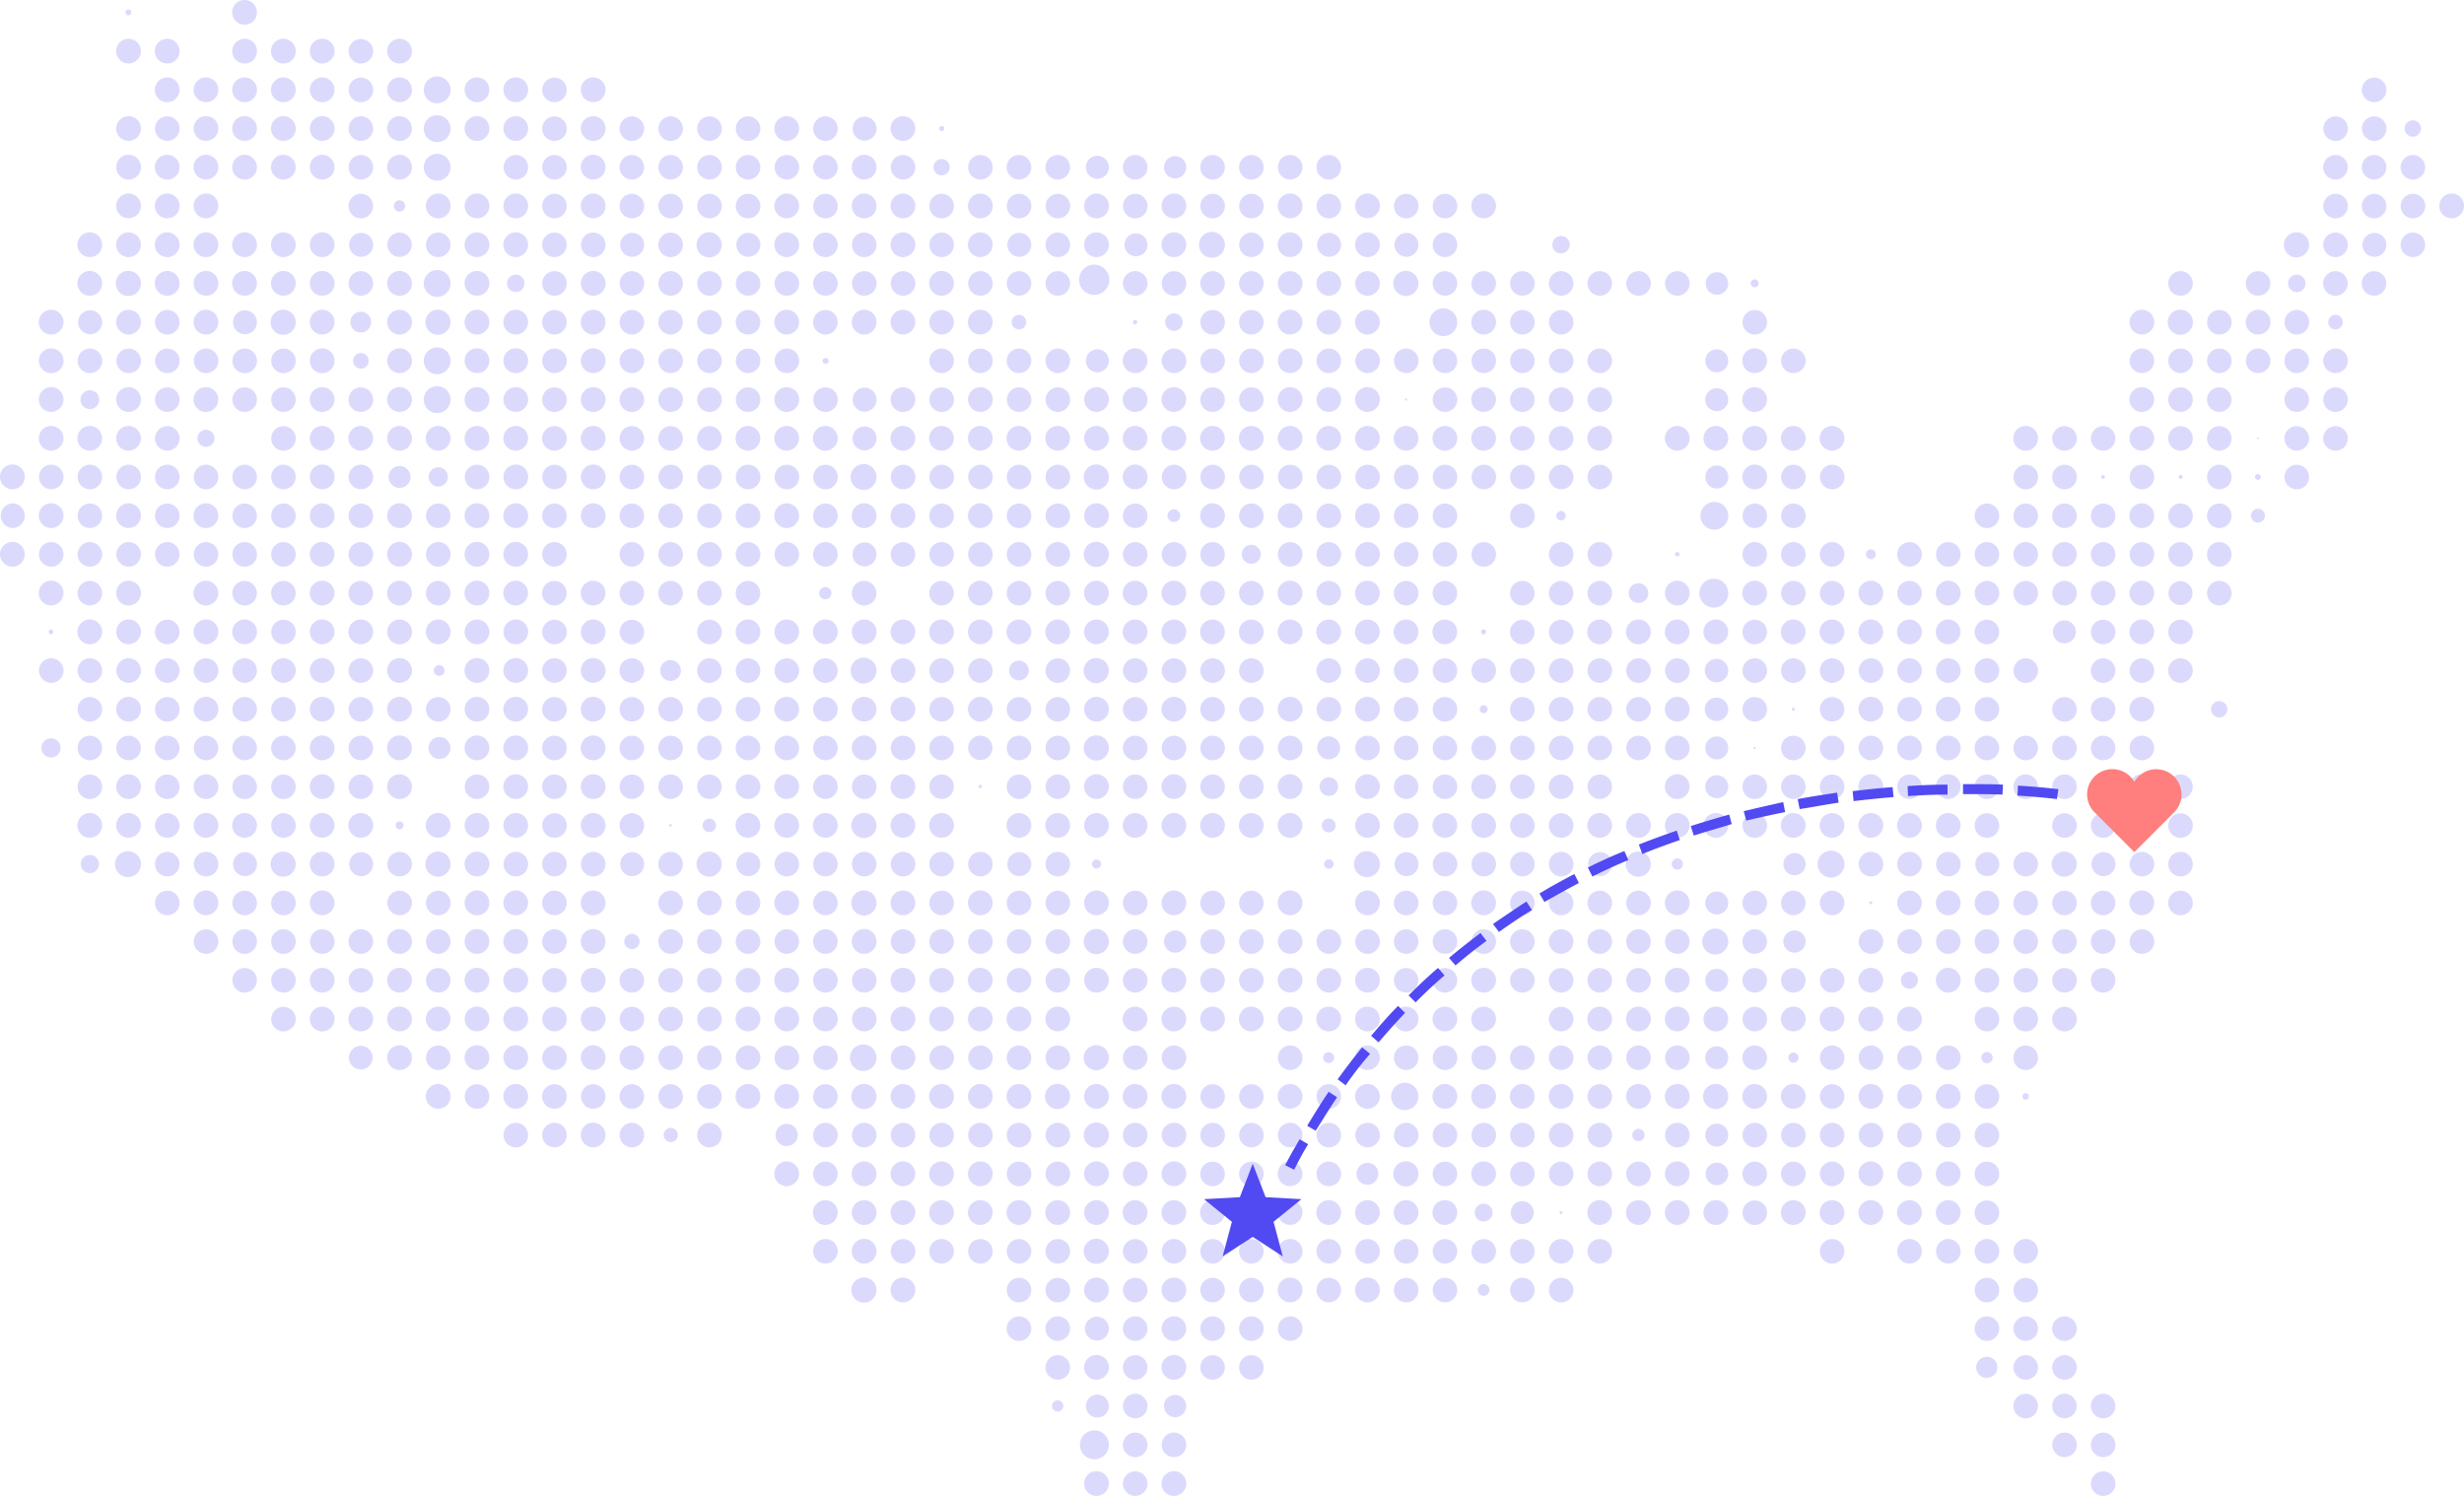 <svg data-name="Layer 1" xmlns="http://www.w3.org/2000/svg" width="493.3" height="299.52"><path data-name="Path 25867" d="M26.29 2.48a.58.58 0 1 0-.59.58.58.58 0 0 0 .59-.57v-.01m25.15 0a2.48 2.48 0 1 0-2.47 2.48 2.48 2.48 0 0 0 2.47-2.48m-23.22 7.76a2.48 2.48 0 1 0-2.48 2.48 2.5 2.5 0 0 0 2.48-2.48m7.73 0a2.48 2.48 0 1 0-2.48 2.48 2.46 2.46 0 0 0 2.48-2.44v-.03m15.5 0a2.48 2.48 0 1 0-2.48 2.47 2.46 2.46 0 0 0 2.48-2.44v-.03m7.76 0a2.48 2.48 0 1 0-2.47 2.47 2.46 2.46 0 0 0 2.47-2.44v-.03m7.77 0a2.48 2.48 0 1 0-2.48 2.47 2.5 2.5 0 0 0 2.48-2.48m7.73 0a2.46 2.46 0 1 0 0 .05v-.04m7.76 0A2.48 2.48 0 1 0 80 12.72a2.46 2.46 0 0 0 2.48-2.44v-.03m-46.53 7.73a2.48 2.48 0 1 0-2.48 2.48 2.46 2.46 0 0 0 2.48-2.44v-.04m7.77 0a2.48 2.48 0 1 0-2.48 2.48 2.46 2.46 0 0 0 2.48-2.44v-.04m7.73 0a2.48 2.48 0 1 0-2.48 2.48 2.46 2.46 0 0 0 2.48-2.44v-.04m7.76 0a2.48 2.48 0 1 0-2.47 2.48 2.46 2.46 0 0 0 2.47-2.44v-.04m7.77 0a2.48 2.48 0 1 0-2.48 2.48 2.46 2.46 0 0 0 2.48-2.44v-.04m7.73 0a2.46 2.46 0 1 0 0 .04v-.04m7.76 0A2.48 2.48 0 1 0 80 20.45a2.46 2.46 0 0 0 2.48-2.43v-.04m7.73 0a2.69 2.69 0 1 0 0 .03v-.04m7.76 0a2.48 2.48 0 1 0-2.47 2.48 2.46 2.46 0 0 0 2.47-2.43v-.04m7.77 0a2.48 2.48 0 1 0-2.48 2.47 2.46 2.46 0 0 0 2.48-2.43v-.04m7.73 0a2.46 2.46 0 1 0 0 .04v-.04m7.77 0a2.48 2.48 0 1 0-2.48 2.47 2.46 2.46 0 0 0 2.48-2.43v-.04m356.53 0a2.46 2.46 0 1 0 0 .04v-.04M28.22 25.73a2.48 2.48 0 1 0-2.48 2.48 2.5 2.5 0 0 0 2.48-2.48m7.73 0a2.46 2.46 0 1 0 0 .04v-.04m7.77 0a2.48 2.48 0 1 0-2.48 2.48 2.5 2.5 0 0 0 2.48-2.48m7.72 0a2.48 2.48 0 1 0-2.47 2.48 2.46 2.46 0 0 0 2.47-2.44v-.04m7.77 0a2.48 2.48 0 1 0-2.48 2.48 2.46 2.46 0 0 0 2.48-2.44v-.04m7.77 0a2.48 2.48 0 1 0-2.48 2.48 2.5 2.5 0 0 0 2.48-2.48m7.73 0a2.46 2.46 0 1 0 0 .04v-.04m7.76 0A2.48 2.48 0 1 0 80 28.22a2.46 2.46 0 0 0 2.48-2.44v-.04m7.73 0a2.69 2.69 0 1 0 0 .04v-.04m7.76 0a2.48 2.48 0 1 0-2.47 2.48 2.46 2.46 0 0 0 2.47-2.44v-.04m7.77 0a2.48 2.48 0 1 0-2.48 2.48 2.5 2.5 0 0 0 2.48-2.48m7.73 0a2.46 2.46 0 1 0 0 .04v-.04m7.77 0a2.48 2.48 0 1 0-2.48 2.48 2.46 2.46 0 0 0 2.48-2.44v-.04m7.72 0a2.46 2.46 0 1 0 0 .04v-.04m7.77 0a2.46 2.46 0 1 0 0 .04v-.04m7.77 0a2.46 2.46 0 1 0 0 .04v-.04m7.73 0a2.46 2.46 0 1 0 0 .04v-.04m7.76 0a2.48 2.48 0 1 0-2.48 2.48 2.5 2.5 0 0 0 2.48-2.48m7.73 0a2.46 2.46 0 1 0 0 .04v-.04m7.77 0a2.4 2.4 0 1 0 0 .04v-.04m7.76 0a2.48 2.48 0 1 0-2.48 2.48 2.5 2.5 0 0 0 2.48-2.48m5.8 0a.51.51 0 1 0-.5.51.52.52 0 0 0 .5-.5m281 0a2.46 2.46 0 1 0 0 .03v-.04m7.73 0a2.46 2.46 0 1 0 0 .04v-.04m6.92 0a1.64 1.64 0 1 0-1.64 1.64 1.68 1.68 0 0 0 1.64-1.64M28.22 33.47a2.48 2.48 0 1 0-2.48 2.48 2.46 2.46 0 0 0 2.48-2.44v-.04m7.73 0a2.48 2.48 0 1 0-2.48 2.48 2.46 2.46 0 0 0 2.48-2.44v-.04m7.76 0a2.48 2.48 0 1 0-2.47 2.48 2.46 2.46 0 0 0 2.47-2.44v-.04m7.73 0a2.48 2.48 0 1 0-2.48 2.48 2.46 2.46 0 0 0 2.48-2.44v-.04m7.77 0a2.48 2.48 0 1 0-2.48 2.48 2.46 2.46 0 0 0 2.48-2.44v-.04m7.77 0a2.48 2.48 0 1 0-2.48 2.48 2.46 2.46 0 0 0 2.48-2.44v-.04m7.73 0a2.46 2.46 0 1 0 0 .04v-.04m7.76 0A2.48 2.48 0 1 0 80 35.95a2.46 2.46 0 0 0 2.48-2.44v-.04m7.73 0a2.69 2.69 0 1 0 0 .04v-.04m5.36 0a.07.07 0 1 0-.07.07c.03.04.07 0 .07-.07m10.17 0a2.46 2.46 0 1 0 0 .04v-.04m7.73 0a2.46 2.46 0 1 0 0 .04v-.04m7.76 0a2.48 2.48 0 1 0-2.47 2.48 2.46 2.46 0 0 0 2.47-2.44v-.04m7.73 0a2.46 2.46 0 1 0 0 .04v-.04m7.77 0a2.46 2.46 0 1 0 0 .04v-.04m7.77 0a2.46 2.46 0 1 0 0 .04v-.04m7.72 0a2.46 2.46 0 1 0 0 .04v-.04m7.77 0a2.46 2.46 0 1 0 0 .04v-.04m7.73 0a2.46 2.46 0 1 0 0 .04v-.04m7.77 0a2.48 2.48 0 1 0-2.49 2.48 2.46 2.46 0 0 0 2.48-2.44v-.04m7.77 0a2.46 2.46 0 1 0 0 .04v-.04m6.89 0a1.63 1.63 0 1 0 0 .01v-.01m8.6 0a2.46 2.46 0 1 0 0 .04v-.04m7.72 0a2.46 2.46 0 1 0 0 .04v-.04m7.77 0a2.46 2.46 0 1 0 0 .04v-.04m7.77 0a2.3 2.3 0 1 0 0 .04v-.04m7.73 0a2.46 2.46 0 1 0 0 .04v-.04m7.76 0a2.23 2.23 0 1 0 0 .04v-.04m7.73 0a2.46 2.46 0 1 0 0 .04v-.04m7.77 0a2.46 2.46 0 1 0 0 .04v-.04m7.76 0a2.46 2.46 0 1 0 0 .04v-.04m7.73 0a2.46 2.46 0 1 0 0 .04v-.04m201.55 0a2.46 2.46 0 1 0 0 .04v-.04m7.73 0a2.46 2.46 0 1 0 0 .04v-.04m7.77 0a2.46 2.46 0 1 0 0 .04v-.04M28.22 41.24a2.48 2.48 0 1 0-2.48 2.47 2.5 2.5 0 0 0 2.48-2.47m7.73 0a2.48 2.48 0 1 0-2.48 2.47 2.46 2.46 0 0 0 2.48-2.43v-.04m7.77 0a2.48 2.48 0 1 0-2.48 2.47 2.5 2.5 0 0 0 2.48-2.47m30.98 0a2.46 2.46 0 1 0 0 .04v-.04m6.42 0A1.13 1.13 0 1 0 80 42.37a1.14 1.14 0 0 0 1.13-1.13m9.08 0a2.48 2.48 0 1 0-2.48 2.47 2.46 2.46 0 0 0 2.48-2.44v-.03m7.77 0a2.48 2.48 0 1 0-2.48 2.47 2.46 2.46 0 0 0 2.48-2.43v-.04m7.76 0a2.48 2.48 0 1 0-2.48 2.47 2.5 2.5 0 0 0 2.48-2.47m7.73 0a2.46 2.46 0 1 0 0 .04v-.04m7.77 0a2.48 2.48 0 1 0-2.48 2.47 2.46 2.46 0 0 0 2.48-2.43v-.04m7.73 0a2.46 2.46 0 1 0 0 .04v-.04m7.76 0a2.46 2.46 0 1 0 0 .04v-.04m7.77 0a2.46 2.46 0 1 0 0 .04v-.04m7.73 0a2.46 2.46 0 1 0 0 .04v-.04m7.76 0a2.48 2.48 0 1 0-2.48 2.47 2.5 2.5 0 0 0 2.48-2.47m7.73 0a2.46 2.46 0 1 0 0 .04v-.04m7.77 0a2.48 2.48 0 1 0-2.48 2.48 2.46 2.46 0 0 0 2.48-2.44v-.04m7.77 0a2.48 2.48 0 1 0-2.48 2.48 2.5 2.5 0 0 0 2.47-2.48m7.73 0a2.46 2.46 0 1 0 0 .04v-.04m7.77 0a2.48 2.48 0 1 0-2.48 2.48 2.5 2.5 0 0 0 2.48-2.48m7.73 0a2.46 2.46 0 1 0 0 .04v-.04m7.77 0a2.46 2.46 0 1 0 0 .04v-.04m7.76 0a2.48 2.48 0 1 0-2.48 2.48 2.5 2.5 0 0 0 2.48-2.48m7.73 0a2.46 2.46 0 1 0 0 .04v-.04m7.77 0a2.48 2.48 0 1 0-2.48 2.47 2.5 2.5 0 0 0 2.47-2.47m7.73 0a2.46 2.46 0 1 0 0 .04v-.04m7.77 0a2.46 2.46 0 1 0 0 .04v-.04m7.77 0a2.48 2.48 0 1 0-2.48 2.47 2.5 2.5 0 0 0 2.48-2.47m7.73 0a2.46 2.46 0 1 0 0 .04v-.04m7.76 0a2.48 2.48 0 1 0-2.48 2.47 2.5 2.5 0 0 0 2.48-2.47m7.73 0a2.46 2.46 0 1 0 0 .04v-.04m7.77 0a2.46 2.46 0 1 0 0 .04v-.04m7.76 0a2.48 2.48 0 1 0-2.48 2.47 2.5 2.5 0 0 0 2.48-2.47m170.52 0a2.46 2.46 0 1 0 0 .04v-.04m7.73 0a2.46 2.46 0 1 0 0 .04v-.04m7.77 0a2.46 2.46 0 1 0 0 .04v-.04m7.77 0a2.48 2.48 0 1 0-2.48 2.47 2.5 2.5 0 0 0 2.48-2.47M20.45 49a2.48 2.48 0 1 0-2.47 2.48 2.46 2.46 0 0 0 2.47-2.44V49m7.77 0a2.48 2.48 0 1 0-2.48 2.48A2.5 2.5 0 0 0 28.22 49m7.73 0a2.48 2.48 0 1 0-2.48 2.48 2.46 2.46 0 0 0 2.48-2.44V49m7.76 0a2.48 2.48 0 1 0-2.47 2.48A2.5 2.5 0 0 0 43.72 49m7.72 0a2.48 2.48 0 1 0-2.47 2.48 2.46 2.46 0 0 0 2.48-2.44V49m7.76 0a2.48 2.48 0 1 0-2.48 2.48 2.46 2.46 0 0 0 2.48-2.44V49m7.77 0a2.48 2.48 0 1 0-2.48 2.48A2.5 2.5 0 0 0 66.98 49m7.72 0a2.4 2.4 0 1 0 0 .04V49m7.73 0A2.44 2.44 0 1 0 80 51.44 2.44 2.44 0 0 0 82.44 49m7.76 0a2.46 2.46 0 1 0 0 .04V49m7.77 0a2.48 2.48 0 1 0-2.48 2.48 2.46 2.46 0 0 0 2.48-2.44V49m7.76 0a2.48 2.48 0 1 0-2.48 2.48 2.5 2.5 0 0 0 2.48-2.48m7.73 0a2.46 2.46 0 1 0 0 .04V49m7.77 0a2.46 2.46 0 1 0 0 .04V49m7.73 0a2.4 2.4 0 1 0 0 .04V49m7.76 0a2.46 2.46 0 1 0 0 .04V49m7.77 0a2.52 2.52 0 1 0 0 .04V49m7.73 0a2.4 2.4 0 1 0 0 .04V49m7.76 0a2.48 2.48 0 1 0-2.47 2.48 2.5 2.5 0 0 0 2.48-2.48m7.72 0a2.46 2.46 0 1 0 0 .04V49m7.77 0a2.46 2.46 0 1 0 0 .04V49m7.77 0a2.48 2.48 0 1 0-2.48 2.48 2.5 2.5 0 0 0 2.48-2.48m7.73 0a2.46 2.46 0 1 0 0 .04V49m7.76 0a2.48 2.48 0 1 0-2.48 2.48 2.5 2.5 0 0 0 2.48-2.48m7.73 0a2.4 2.4 0 1 0 0 .04V49m7.77 0a2.46 2.46 0 1 0 0 .04V49m7.76 0a2.48 2.48 0 1 0-2.48 2.48A2.5 2.5 0 0 0 222 49m7.73 0a2.3 2.3 0 1 0 0 .04V49m7.77 0a2.48 2.48 0 1 0-2.48 2.48A2.5 2.5 0 0 0 237.5 49m7.73 0a2.6 2.6 0 1 0 0 .04V49m7.77 0a2.46 2.46 0 1 0 0 .04V49m7.76 0a2.48 2.48 0 1 0-2.48 2.48 2.5 2.5 0 0 0 2.48-2.48m7.73 0a2.4 2.4 0 1 0 0 .04V49m7.76 0a2.48 2.48 0 1 0-2.47 2.48 2.5 2.5 0 0 0 2.47-2.48m7.73 0a2.4 2.4 0 1 0 0 .04V49m7.77 0a2.46 2.46 0 1 0 0 .04V49m22.53 0a1.75 1.75 0 0 0-3.5 0 1.73 1.73 0 0 0 1.7 1.75h.05a1.8 1.8 0 0 0 1.75-1.75m148 0a2.52 2.52 0 1 0 0 .04V49m7.76 0a2.46 2.46 0 1 0 0 .04V49m7.73 0a2.4 2.4 0 1 0 0 .04V49m7.76 0a2.46 2.46 0 1 0 0 .04V49M20.45 56.73a2.48 2.48 0 1 0-2.47 2.48 2.46 2.46 0 0 0 2.47-2.44v-.04m7.77 0a2.52 2.52 0 1 0 0 .04v-.04m7.73 0a2.48 2.48 0 1 0-2.48 2.48 2.46 2.46 0 0 0 2.48-2.44v-.04m7.77 0a2.48 2.48 0 1 0-2.48 2.48 2.46 2.46 0 0 0 2.48-2.44v-.04m7.72 0a2.48 2.48 0 1 0-2.47 2.48 2.46 2.46 0 0 0 2.47-2.44v-.04m7.77 0a2.48 2.48 0 1 0-2.48 2.48 2.46 2.46 0 0 0 2.48-2.44v-.04m7.77 0a2.48 2.48 0 1 0-2.48 2.48 2.46 2.46 0 0 0 2.48-2.44v-.04m7.73 0a2.46 2.46 0 1 0 0 .04v-.04m7.76 0A2.48 2.48 0 1 0 80 59.21a2.46 2.46 0 0 0 2.48-2.44v-.04m7.73 0a2.69 2.69 0 1 0 0 .04v-.04m7.76 0a2.48 2.48 0 1 0-2.47 2.48 2.46 2.46 0 0 0 2.47-2.44v-.04m7.04 0a1.75 1.75 0 1 0-1.75 1.75 1.75 1.75 0 0 0 1.75-1.75m8.46 0a2.46 2.46 0 1 0 0 .04v-.04m7.77 0a2.48 2.48 0 1 0-2.48 2.48 2.46 2.46 0 0 0 2.48-2.44v-.04m7.73 0a2.46 2.46 0 1 0 0 .04v-.04m7.76 0a2.46 2.46 0 1 0 0 .04v-.04m7.77 0a2.46 2.46 0 1 0 0 .04v-.04m7.73 0a2.46 2.46 0 1 0 0 .04v-.04m7.76 0a2.46 2.46 0 1 0 0 .04v-.04m7.73 0a2.46 2.46 0 1 0 0 .04v-.04m7.77 0a2.46 2.46 0 1 0 0 .04v-.04m7.76 0a2.46 2.46 0 1 0 0 .04v-.04m7.73 0a2.48 2.48 0 1 0-2.48 2.48 2.46 2.46 0 0 0 2.48-2.44v-.04m7.77 0a2.46 2.46 0 1 0 0 .04v-.04m7.72 0a2.46 2.46 0 1 0 0 .04v-.04m7.77 0a2.46 2.46 0 1 0 0 .04v-.04m7.77 0a3.03 3.03 0 1 0-.01.04v-.04m7.73 0a2.46 2.46 0 1 0 0 .04v-.04m7.77 0a2.46 2.46 0 1 0 0 .04v-.04m7.72 0a2.46 2.46 0 1 0 0 .04v-.04m7.77 0a2.46 2.46 0 1 0 0 .04v-.04m7.77 0a2.46 2.46 0 1 0 0 .04v-.04m7.73 0a2.46 2.46 0 1 0 0 .04v-.04m7.76 0a2.46 2.46 0 1 0 0 .04v-.04m7.73 0a2.52 2.52 0 1 0 0 .04v-.04m7.77 0a2.46 2.46 0 1 0 0 .04v-.04m7.76 0a2.46 2.46 0 1 0 0 .04v-.04m7.73 0a2.46 2.46 0 1 0 0 .04v-.04m7.77 0a2.46 2.46 0 1 0 0 .04v-.04m7.73 0a2.46 2.46 0 1 0 0 .04v-.04m7.76 0a2.46 2.46 0 1 0 0 .04v-.04m7.77 0a2.46 2.46 0 1 0 0 .04v-.04m7.73 0a2.26 2.26 0 1 0 0 .05v-.05m6.09 0a.8.8 0 1 0-.8.8.8.8 0 0 0 .8-.8M439 56.73a2.46 2.46 0 1 0 0 .04v-.04m15.53 0a2.46 2.46 0 1 0 0 .04v-.04m7.04 0a1.75 1.75 0 1 0-1.75 1.75 1.73 1.73 0 0 0 1.75-1.7v-.05m8.45 0a2.46 2.46 0 1 0 0 .05v-.05m7.73 0a2.46 2.46 0 1 0 0 .05v-.05M12.72 64.5a2.48 2.48 0 1 0-2.48 2.48 2.5 2.5 0 0 0 2.48-2.48m7.73 0a2.4 2.4 0 1 0 0 .04v-.04m7.77 0a2.48 2.48 0 1 0-2.48 2.48 2.5 2.5 0 0 0 2.48-2.48m7.73 0a2.46 2.46 0 1 0 0 .04v-.04m7.76 0a2.48 2.48 0 1 0-2.47 2.48 2.5 2.5 0 0 0 2.48-2.48m7.72 0a2.4 2.4 0 1 0 0 .04v-.04m7.77 0a2.52 2.52 0 1 0 0 .04v-.04m7.77 0a2.48 2.48 0 1 0-2.49 2.48h.01a2.5 2.5 0 0 0 2.48-2.48m7.32 0a2.08 2.08 0 1 0-2.07 2.08 2.08 2.08 0 0 0 2.07-2.08m8.17 0a2.48 2.48 0 1 0-2.48 2.48 2.46 2.46 0 0 0 2.48-2.44v-.04m7.73 0a2.52 2.52 0 1 0 0 .04v-.04m7.77 0a2.48 2.48 0 1 0-2.48 2.48 2.46 2.46 0 0 0 2.48-2.44v-.04m7.76 0a2.48 2.48 0 1 0-2.47 2.48 2.5 2.5 0 0 0 2.47-2.48m7.73 0a2.46 2.46 0 1 0 0 .04v-.04m7.77 0a2.48 2.48 0 1 0-2.48 2.48 2.46 2.46 0 0 0 2.48-2.44v-.04m7.73 0a2.46 2.46 0 1 0 0 .04v-.04m7.76 0a2.46 2.46 0 1 0 0 .04v-.04m7.77 0a2.46 2.46 0 1 0 0 .04v-.04m7.73 0a2.46 2.46 0 1 0 0 .04v-.04m7.77 0a2.48 2.48 0 1 0-2.48 2.48 2.5 2.5 0 0 0 2.48-2.48m7.72 0a2.46 2.46 0 1 0 0 .04v-.04m7.77 0a2.48 2.48 0 1 0-2.48 2.48 2.46 2.46 0 0 0 2.48-2.44v-.04m7.77 0a2.48 2.48 0 1 0-2.48 2.48 2.5 2.5 0 0 0 2.48-2.48m7.72 0a2.46 2.46 0 1 0 0 .04v-.04m7.77 0a2.48 2.48 0 1 0-2.48 2.48 2.5 2.5 0 0 0 2.48-2.48m6.71 0a1.46 1.46 0 1 0-1.46 1.46 1.46 1.46 0 0 0 1.46-1.46m22.24 0a.44.44 0 1 0-.44.44.44.44 0 0 0 .44-.44m9.08 0a1.75 1.75 0 0 0-1.75-1.75 1.73 1.73 0 0 0-1.75 1.7v.05a1.75 1.75 0 1 0 3.5 0m8.46 0a2.46 2.46 0 1 0 0 .04v-.04m7.76 0a2.46 2.46 0 1 0 0 .04v-.04m7.77 0a2.48 2.48 0 1 0-2.48 2.48 2.5 2.5 0 0 0 2.48-2.48m7.73 0a2.46 2.46 0 1 0 0 .04v-.04m7.76 0a2.48 2.48 0 1 0-2.47 2.48 2.5 2.5 0 0 0 2.47-2.48m15.5 0a2.78 2.78 0 1 0 0 .04v-.04m7.77 0a2.48 2.48 0 1 0-2.48 2.48 2.5 2.5 0 0 0 2.48-2.48m7.73 0a2.46 2.46 0 1 0 0 .04v-.04m7.77 0a2.46 2.46 0 1 0 0 .04v-.04m38.75 0a2.46 2.46 0 1 0 0 .04v-.04M431.3 64.5a2.48 2.48 0 1 0-2.48 2.48 2.5 2.5 0 0 0 2.48-2.48m7.73 0a2.52 2.52 0 1 0 0 .04v-.04m7.76 0a2.46 2.46 0 1 0 0 .04v-.04m7.77 0a2.48 2.48 0 1 0-2.48 2.48 2.5 2.5 0 0 0 2.48-2.48m7.73 0a2.46 2.46 0 1 0 0 .04v-.04m6.74 0a1.46 1.46 0 1 0-1.46 1.46 1.46 1.46 0 0 0 1.46-1.46m-456.3 7.73a2.48 2.48 0 1 0-2.48 2.48 2.46 2.46 0 0 0 2.48-2.44v-.04m7.73 0a2.46 2.46 0 1 0 0 .04v-.04m7.77 0a2.46 2.46 0 1 0 0 .04v-.04m7.73 0a2.46 2.46 0 1 0 0 .04v-.04m7.76 0a2.46 2.46 0 1 0 0 .04v-.04m7.73 0a2.46 2.46 0 1 0 0 .04v-.04m7.77 0a2.46 2.46 0 1 0 0 .04v-.04m7.76 0a2.48 2.48 0 1 0-2.47 2.48 2.46 2.46 0 0 0 2.48-2.44v-.04m6.82 0a1.56 1.56 0 1 0 0 .02v-.02m8.67 0A2.48 2.48 0 1 0 80 74.7a2.46 2.46 0 0 0 2.48-2.44v-.04m7.73 0a2.69 2.69 0 1 0 0 .03v-.03m7.76 0a2.48 2.48 0 1 0-2.47 2.48 2.46 2.46 0 0 0 2.47-2.44v-.04m7.77 0a2.48 2.48 0 1 0-2.48 2.48 2.46 2.46 0 0 0 2.48-2.44v-.04m7.73 0a2.46 2.46 0 1 0 0 .04v-.04m7.77 0a2.48 2.48 0 1 0-2.48 2.48 2.46 2.46 0 0 0 2.48-2.44v-.04m7.72 0a2.46 2.46 0 1 0 0 .04v-.04m7.77 0a2.46 2.46 0 1 0 0 .04v-.04m7.77 0a2.46 2.46 0 1 0 0 .04v-.04m7.73 0a2.46 2.46 0 1 0 0 .04v-.04m7.76 0a2.46 2.46 0 1 0 0 .04v-.04m5.9 0a.62.62 0 0 0-1.23 0 .64.64 0 0 0 .62.62.6.6 0 0 0 .62-.57.5.5 0 0 0 0-.05m25.08 0a2.46 2.46 0 1 0 0 .04v-.04m7.76 0a2.46 2.46 0 1 0 0 .04v-.04m7.73 0a2.46 2.46 0 1 0 0 .04v-.04m7.77 0a2.46 2.46 0 1 0 0 .04v-.04m7.76 0a2.3 2.3 0 1 0 0 .04v-.04m7.73 0a2.48 2.48 0 1 0-2.47 2.48 2.46 2.46 0 0 0 2.47-2.44v-.04m7.77 0a2.46 2.46 0 1 0 0 .04v-.04m7.73 0a2.46 2.46 0 1 0 0 .04v-.04m7.77 0a2.46 2.46 0 1 0 0 .04v-.04m7.76 0a2.46 2.46 0 1 0 0 .04v-.04m7.73 0a2.46 2.46 0 1 0 0 .04v-.04m7.77 0a2.46 2.46 0 1 0 0 .04v-.04m7.73 0a2.46 2.46 0 1 0 0 .04v-.04m7.76 0a2.46 2.46 0 1 0 0 .04v-.04m7.77 0a2.46 2.46 0 1 0 0 .04v-.04m7.73 0a2.46 2.46 0 1 0 0 .04v-.04m7.76 0a2.46 2.46 0 1 0 0 .04v-.04m7.73 0a2.46 2.46 0 1 0 0 .04v-.04m23.26 0a2.3 2.3 0 1 0 0 .04v-.04m7.77 0a2.48 2.48 0 1 0-2.48 2.48 2.46 2.46 0 0 0 2.48-2.44v-.04m7.73 0a2.46 2.46 0 1 0 0 .04v-.04m69.78 0a2.46 2.46 0 1 0 0 .04v-.04m7.73 0a2.46 2.46 0 1 0 0 .04v-.04m7.77 0a2.46 2.46 0 1 0 0 .04v-.04m7.76 0a2.46 2.46 0 1 0 0 .04v-.04m7.73 0a2.46 2.46 0 1 0 0 .04v-.04m7.77 0a2.46 2.46 0 1 0 0 .04v-.04M12.72 79.99a2.48 2.48 0 1 0-2.48 2.48A2.5 2.5 0 0 0 12.72 80m7.15 0a1.88 1.88 0 1 0 0 .04v-.04m8.35 0a2.48 2.48 0 1 0-2.48 2.48A2.5 2.5 0 0 0 28.22 80m7.73 0a2.46 2.46 0 1 0 0 .04V80m7.76 0a2.48 2.48 0 1 0-2.48 2.48A2.5 2.5 0 0 0 43.71 80m7.73 0a2.46 2.46 0 1 0 0 .04V80m7.77 0a2.46 2.46 0 1 0 0 .04V80m7.76 0a2.48 2.48 0 1 0-2.47 2.48A2.5 2.5 0 0 0 66.98 80m7.72 0a2.46 2.46 0 1 0 0 .04V80m7.77 0A2.48 2.48 0 1 0 80 82.47a2.46 2.46 0 0 0 2.48-2.44V80m7.73 0a2.69 2.69 0 1 0 0 .04v-.04m7.76 0a2.48 2.48 0 1 0-2.47 2.48 2.46 2.46 0 0 0 2.47-2.44V80m7.77 0a2.48 2.48 0 1 0-2.48 2.48 2.5 2.5 0 0 0 2.48-2.48m7.73 0a2.46 2.46 0 1 0 0 .04V80m7.77 0a2.48 2.48 0 1 0-2.48 2.48 2.46 2.46 0 0 0 2.48-2.44V80m7.72 0a2.46 2.46 0 1 0 0 .04V80m7.77 0a2.46 2.46 0 1 0 0 .04V80m7.77 0a2.46 2.46 0 1 0 0 .04V80m7.73 0a2.46 2.46 0 1 0 0 .04V80m7.76 0a2.48 2.48 0 1 0-2.48 2.48A2.5 2.5 0 0 0 160 80m7.73 0a2.46 2.46 0 1 0 0 .04V80m7.77 0a2.4 2.4 0 1 0 0 .04V80m7.76 0a2.48 2.48 0 1 0-2.48 2.48 2.5 2.5 0 0 0 2.48-2.48m7.73 0a2.46 2.46 0 1 0 0 .04V80m7.77 0a2.48 2.48 0 1 0-2.48 2.48 2.5 2.5 0 0 0 2.48-2.48m7.73 0a2.46 2.46 0 1 0 0 .04V80m7.76 0a2.46 2.46 0 1 0 0 .04V80m7.77 0a2.48 2.48 0 1 0-2.48 2.48A2.5 2.5 0 0 0 222 80m7.73 0a2.48 2.48 0 1 0-2.48 2.48 2.46 2.46 0 0 0 2.48-2.44V80m7.77 0a2.48 2.48 0 1 0-2.48 2.48 2.5 2.5 0 0 0 2.47-2.48m7.73 0a2.46 2.46 0 1 0 0 .04V80m7.77 0a2.46 2.46 0 1 0 0 .04V80m7.77 0a2.48 2.48 0 1 0-2.48 2.48 2.5 2.5 0 0 0 2.48-2.48m7.73 0a2.46 2.46 0 1 0 0 .04V80m7.76 0a2.48 2.48 0 1 0-2.48 2.48 2.5 2.5 0 0 0 2.48-2.48m5.47 0a.22.22 0 1 0-.22.22.21.21 0 0 0 .22-.2V80m10.03 0a2.46 2.46 0 1 0 0 .04V80m7.76 0a2.48 2.48 0 1 0-2.48 2.48 2.5 2.5 0 0 0 2.48-2.48m7.73 0a2.46 2.46 0 1 0 0 .04V80m7.77 0a2.46 2.46 0 1 0 0 .04V80m7.73 0a2.46 2.46 0 1 0 0 .04V80M346 80a2.3 2.3 0 1 0 0 .05v-.05m7.76 0a2.48 2.48 0 1 0-2.48 2.48 2.46 2.46 0 0 0 2.48-2.44V80m77.52 0a2.48 2.48 0 1 0-2.48 2.48 2.5 2.5 0 0 0 2.48-2.48m7.73 0a2.46 2.46 0 1 0 0 .04V80m7.76 0a2.46 2.46 0 1 0 0 .04V80m15.5 0a2.46 2.46 0 1 0 0 .04V80m7.77 0a2.46 2.46 0 1 0 0 .04V80M12.72 87.76a2.48 2.48 0 1 0-2.48 2.48 2.53 2.53 0 0 0 2.48-2.48m7.73 0a2.48 2.48 0 1 0-2.48 2.48 2.5 2.5 0 0 0 2.48-2.48m7.77 0a2.48 2.48 0 1 0-2.48 2.48 2.53 2.53 0 0 0 2.48-2.48m7.73 0a2.46 2.46 0 1 0 0 .04v-.04m7 0a1.71 1.71 0 1 0-1.72 1.71 1.71 1.71 0 0 0 1.72-1.7m6.12 0a.07.07 0 1 0-.07.07.08.08 0 0 0 .07-.08m10.14 0a2.46 2.46 0 1 0 0 .04v-.04m7.76 0a2.48 2.48 0 1 0-2.47 2.48 2.53 2.53 0 0 0 2.48-2.48m7.72 0a2.48 2.48 0 1 0-2.47 2.48 2.5 2.5 0 0 0 2.47-2.48m7.77 0A2.48 2.48 0 1 0 80 90.24a2.46 2.46 0 0 0 2.47-2.44v-.04m7.73 0a2.48 2.48 0 1 0-2.48 2.48 2.5 2.5 0 0 0 2.48-2.48m7.77 0a2.48 2.48 0 1 0-2.48 2.48 2.46 2.46 0 0 0 2.48-2.44v-.04m7.76 0a2.48 2.48 0 1 0-2.48 2.48 2.53 2.53 0 0 0 2.48-2.48m7.73 0a2.46 2.46 0 1 0 0 .04v-.04m7.77 0a2.48 2.48 0 1 0-2.48 2.48 2.46 2.46 0 0 0 2.48-2.44v-.04m7.73 0a2.46 2.46 0 1 0 0 .04v-.04m7.76 0a2.46 2.46 0 1 0 0 .04v-.04m7.77 0a2.46 2.46 0 1 0 0 .04v-.04m7.73 0a2.48 2.48 0 1 0-2.48 2.48 2.5 2.5 0 0 0 2.48-2.48m7.76 0a2.48 2.48 0 1 0-2.48 2.48 2.53 2.53 0 0 0 2.48-2.48m7.73 0a2.48 2.48 0 1 0-2.48 2.48 2.5 2.5 0 0 0 2.48-2.48m7.77 0a2.4 2.4 0 1 0 0 .04v-.04m7.76 0a2.48 2.48 0 1 0-2.48 2.48 2.53 2.53 0 0 0 2.48-2.48m7.73 0a2.48 2.48 0 1 0-2.48 2.48 2.5 2.5 0 0 0 2.48-2.48m7.77 0a2.48 2.48 0 1 0-2.48 2.48 2.53 2.53 0 0 0 2.48-2.48m7.73 0a2.48 2.48 0 1 0-2.48 2.48 2.5 2.5 0 0 0 2.48-2.48m7.76 0a2.48 2.48 0 1 0-2.47 2.48 2.5 2.5 0 0 0 2.47-2.48m7.77 0a2.48 2.48 0 1 0-2.48 2.48 2.53 2.53 0 0 0 2.48-2.48m7.73 0a2.48 2.48 0 1 0-2.48 2.48 2.5 2.5 0 0 0 2.48-2.48m7.77 0a2.48 2.48 0 1 0-2.48 2.48 2.53 2.53 0 0 0 2.47-2.48m7.73 0a2.48 2.48 0 1 0-2.47 2.48 2.5 2.5 0 0 0 2.47-2.48m7.77 0a2.48 2.48 0 1 0-2.48 2.48 2.5 2.5 0 0 0 2.48-2.48m7.77 0a2.48 2.48 0 1 0-2.48 2.48 2.53 2.53 0 0 0 2.48-2.48m7.73 0a2.48 2.48 0 1 0-2.48 2.48 2.5 2.5 0 0 0 2.48-2.48m7.76 0a2.48 2.48 0 1 0-2.48 2.48 2.53 2.53 0 0 0 2.48-2.48m7.73 0a2.48 2.48 0 1 0-2.48 2.48 2.5 2.5 0 0 0 2.48-2.48m7.77 0a2.48 2.48 0 1 0-2.48 2.48 2.5 2.5 0 0 0 2.48-2.48m7.76 0a2.48 2.48 0 1 0-2.48 2.48 2.53 2.53 0 0 0 2.48-2.48m7.73 0a2.46 2.46 0 1 0 0 .04v-.04m7.77 0a2.46 2.46 0 1 0 0 .04v-.04m7.73 0a2.48 2.48 0 1 0-2.48 2.48 2.5 2.5 0 0 0 2.48-2.48m15.53 0a2.48 2.48 0 1 0-2.48 2.48 2.53 2.53 0 0 0 2.48-2.48m7.73 0a2.48 2.48 0 1 0-2.48 2.48 2.5 2.5 0 0 0 2.48-2.48m7.77 0a2.48 2.48 0 1 0-2.48 2.48 2.46 2.46 0 0 0 2.48-2.44v-.04m7.73 0a2.48 2.48 0 1 0-2.48 2.48 2.5 2.5 0 0 0 2.48-2.48m7.76 0a2.48 2.48 0 1 0-2.48 2.48 2.5 2.5 0 0 0 2.48-2.48m38.76 0a2.48 2.48 0 1 0-2.48 2.48 2.5 2.5 0 0 0 2.48-2.48m7.76 0a2.46 2.46 0 1 0 0 .04v-.04m7.73 0a2.46 2.46 0 1 0 0 .04v-.04m7.77 0a2.48 2.48 0 1 0-2.48 2.48 2.53 2.53 0 0 0 2.48-2.48m7.73 0a2.46 2.46 0 1 0 0 .04v-.04m7.76 0a2.46 2.46 0 1 0 0 .04v-.04m5.47 0a.18.18 0 1 0-.18.18.17.17 0 0 0 .18-.16v-.02m10.03 0a2.46 2.46 0 1 0 0 .04v-.04m7.77 0a2.46 2.46 0 1 0 0 .04v-.04M4.96 95.49A2.46 2.46 0 0 0 2.52 93h-.04a2.48 2.48 0 1 0 2.48 2.48m7.76 0a2.46 2.46 0 1 0 0 .04v-.04m7.73 0a2.46 2.46 0 1 0 0 .04v-.04m7.77 0a2.46 2.46 0 1 0 0 .04v-.04m7.73 0a2.46 2.46 0 1 0 0 .04v-.04m7.76 0a2.46 2.46 0 1 0 0 .04v-.04m7.73 0a2.46 2.46 0 1 0 0 .04v-.04m7.77 0a2.46 2.46 0 1 0 0 .04v-.04m7.77 0a2.48 2.48 0 1 0-2.48 2.48 2.46 2.46 0 0 0 2.48-2.44v-.04m7.73 0a2.46 2.46 0 1 0 0 .04v-.04m7.47 0A2.19 2.19 0 1 0 80 97.68a2.19 2.19 0 0 0 2.2-2.2m7.47 0a1.93 1.93 0 1 0-1.94 1.94 1.92 1.92 0 0 0 1.94-1.91v-.02m8.3 0a2.46 2.46 0 1 0 0 .04v-.04m7.78 0a2.48 2.48 0 1 0-2.48 2.48 2.46 2.46 0 0 0 2.48-2.44v-.04m7.72 0a2.46 2.46 0 1 0 0 .04v-.04m7.77 0a2.48 2.48 0 1 0-2.48 2.48 2.46 2.46 0 0 0 2.48-2.44v-.04m7.73 0a2.46 2.46 0 1 0 0 .04v-.04m7.77 0a2.46 2.46 0 1 0 0 .04v-.04m7.76 0a2.46 2.46 0 1 0 0 .04v-.04m7.73 0a2.46 2.46 0 1 0 0 .04v-.04m7.77 0a2.46 2.46 0 1 0 0 .04v-.04m7.73 0a2.46 2.46 0 1 0 0 .04v-.04m7.76 0a2.6 2.6 0 1 0 0 .04v-.04m7.77 0a2.46 2.46 0 1 0 0 .04v-.04m7.73 0a2.46 2.46 0 1 0 0 .04v-.04m7.76 0a2.46 2.46 0 1 0 0 .04v-.04m7.73 0a2.46 2.46 0 1 0 0 .04v-.04m7.77 0a2.46 2.46 0 1 0 0 .04v-.04m7.76 0a2.52 2.52 0 1 0 0 .04v-.04m7.73 0a2.48 2.48 0 1 0-2.48 2.48 2.46 2.46 0 0 0 2.48-2.44v-.04m7.77 0a2.46 2.46 0 1 0 0 .04v-.04m7.73 0a2.46 2.46 0 1 0 0 .04v-.04m7.76 0a2.46 2.46 0 1 0 0 .04v-.04m7.77 0a2.46 2.46 0 1 0 0 .04v-.04m7.73 0a2.46 2.46 0 1 0 0 .04v-.04m7.76 0a2.46 2.46 0 1 0 0 .04v-.04m7.73 0a2.46 2.46 0 1 0 0 .04v-.04m7.77 0a2.46 2.46 0 1 0 0 .04v-.04m7.77 0a2.46 2.46 0 1 0 0 .04v-.04m7.72 0a2.46 2.46 0 1 0 0 .04v-.04m7.77 0a2.46 2.46 0 1 0 0 .04v-.04m7.73 0a2.46 2.46 0 1 0 0 .04v-.04m23.26 0a2.3 2.3 0 1 0 0 .04v-.04m7.77 0a2.48 2.48 0 1 0-2.48 2.48 2.46 2.46 0 0 0 2.48-2.44v-.04m7.73 0a2.46 2.46 0 1 0 0 .04v-.04m7.76 0a2.46 2.46 0 1 0 0 .04v-.04m38.76 0a2.46 2.46 0 1 0 0 .04v-.04m7.76 0a2.46 2.46 0 1 0 0 .04v-.04m5.62 0a.36.36 0 0 0-.37-.37.34.34 0 0 0-.36.32.3.3 0 0 0 0 .05.36.36 0 1 0 .73.04.24.24 0 0 0 0-.04m9.88 0a2.46 2.46 0 1 0 0 .04v-.04m5.69 0a.4.4 0 1 0-.4.4.4.4 0 0 0 .4-.4m9.8 0a2.46 2.46 0 1 0 0 .04v-.04m5.84 0a.58.58 0 1 0-.58.58.58.58 0 0 0 .58-.57v-.01m9.66 0a2.46 2.46 0 1 0 0 .04v-.04M4.96 103.25a2.46 2.46 0 0 0-2.44-2.47h-.04a2.48 2.48 0 0 0 0 4.95 2.5 2.5 0 0 0 2.48-2.48m7.76 0a2.48 2.48 0 1 0-2.47 2.48 2.5 2.5 0 0 0 2.47-2.48m7.73 0a2.46 2.46 0 1 0 0 .04v-.04m7.77 0a2.48 2.48 0 1 0-2.48 2.48 2.5 2.5 0 0 0 2.48-2.48m7.73 0a2.46 2.46 0 1 0 0 .04v-.04m7.76 0a2.48 2.48 0 1 0-2.47 2.48 2.5 2.5 0 0 0 2.47-2.48m7.73 0a2.46 2.46 0 1 0 0 .04v-.04m7.77 0a2.46 2.46 0 1 0 0 .04v-.04m7.77 0a2.48 2.48 0 1 0-2.48 2.48 2.5 2.5 0 0 0 2.48-2.48m7.72 0a2.46 2.46 0 1 0 0 .04v-.04m7.77 0a2.48 2.48 0 1 0-2.48 2.48 2.46 2.46 0 0 0 2.48-2.44v-.04m7.73 0a2.46 2.46 0 1 0 0 .04v-.04m7.77 0a2.48 2.48 0 1 0-2.48 2.48 2.46 2.46 0 0 0 2.48-2.44v-.04m7.76 0a2.48 2.48 0 1 0-2.48 2.48 2.5 2.5 0 0 0 2.48-2.48m7.73 0a2.46 2.46 0 1 0 0 .04v-.04m7.77 0a2.48 2.48 0 1 0-2.48 2.48 2.46 2.46 0 0 0 2.48-2.44v-.04m7.73 0a2.46 2.46 0 1 0 0 .04v-.04m7.76 0a2.46 2.46 0 1 0 0 .04v-.04m7.77 0a2.46 2.46 0 1 0 0 .04v-.04m7.73 0a2.46 2.46 0 1 0 0 .04v-.04m7.76 0a2.48 2.48 0 1 0-2.48 2.48 2.5 2.5 0 0 0 2.48-2.48m7.73 0a2.46 2.46 0 1 0 0 .04v-.04m7.77 0a2.48 2.48 0 1 0-2.48 2.48 2.46 2.46 0 0 0 2.48-2.44v-.04m7.77 0a2.48 2.48 0 1 0-2.48 2.48 2.5 2.5 0 0 0 2.47-2.48m7.73 0a2.46 2.46 0 1 0 0 .04v-.04m7.77 0a2.48 2.48 0 1 0-2.48 2.48 2.5 2.5 0 0 0 2.48-2.48m7.73 0a2.46 2.46 0 1 0 0 .04v-.04m7.77 0a2.46 2.46 0 1 0 0 .04v-.04m7.76 0a2.48 2.48 0 1 0-2.48 2.48 2.5 2.5 0 0 0 2.48-2.48m7.73 0a2.46 2.46 0 1 0 0 .04v-.04m6.56 0a1.28 1.28 0 1 0-1.27 1.28 1.3 1.3 0 0 0 1.27-1.28m8.94 0a2.48 2.48 0 1 0-2.48 2.48 2.48 2.48 0 0 0 2.47-2.48m7.77 0a2.46 2.46 0 1 0 0 .04v-.04m7.77 0a2.48 2.48 0 1 0-2.48 2.48 2.5 2.5 0 0 0 2.48-2.48m7.73 0a2.46 2.46 0 1 0 0 .04v-.04m7.76 0a2.48 2.48 0 1 0-2.48 2.48 2.5 2.5 0 0 0 2.48-2.48m7.73 0a2.46 2.46 0 1 0 0 .04v-.04m7.77 0a2.46 2.46 0 1 0 0 .04v-.04m15.5 0a2.46 2.46 0 1 0 0 .04v-.04m6.23 0a.95.95 0 1 0-.95.95.95.95 0 0 0 .95-.95m32.52 0a2.78 2.78 0 1 0 0 .04v-.04m7.77 0a2.46 2.46 0 1 0 0 .04v-.04m7.73 0a2.46 2.46 0 1 0 0 .04v-.04m38.75 0a2.46 2.46 0 1 0 0 .04v-.04m7.77 0a2.46 2.46 0 1 0 0 .04v-.04m7.76 0a2.46 2.46 0 1 0 0 .04v-.04m7.73 0a2.46 2.46 0 1 0 0 .04v-.04m7.77 0a2.48 2.48 0 1 0-2.48 2.48 2.5 2.5 0 0 0 2.48-2.48m7.73 0a2.46 2.46 0 1 0 0 .04v-.04m7.76 0a2.46 2.46 0 1 0 0 .04v-.04m6.68 0a1.39 1.39 0 1 0-1.39 1.39 1.39 1.39 0 0 0 1.39-1.39m-448.5 7.73a2.46 2.46 0 0 0-2.43-2.48h-.04a2.48 2.48 0 1 0 2.48 2.48m7.76 0a2.46 2.46 0 1 0 0 .04v-.04m7.73 0a2.46 2.46 0 1 0 0 .04v-.04m7.77 0a2.46 2.46 0 1 0 0 .04v-.04m7.73 0a2.46 2.46 0 1 0 0 .04v-.04m7.76 0a2.46 2.46 0 1 0 0 .04v-.04m7.73 0a2.46 2.46 0 1 0 0 .04v-.04m7.77 0a2.46 2.46 0 1 0 0 .04v-.04m7.76 0a2.48 2.48 0 1 0-2.47 2.48 2.46 2.46 0 0 0 2.47-2.44v-.04m7.73 0a2.46 2.46 0 1 0 0 .04v-.04m7.77 0a2.48 2.48 0 1 0-2.48 2.48 2.46 2.46 0 0 0 2.48-2.44v-.04m7.73 0a2.46 2.46 0 1 0 0 .04v-.04m7.76 0a2.48 2.48 0 1 0-2.47 2.48 2.46 2.46 0 0 0 2.48-2.44v-.04m7.76 0a2.48 2.48 0 1 0-2.48 2.48 2.46 2.46 0 0 0 2.48-2.44v-.04m7.73 0a2.46 2.46 0 1 0 0 .04v-.04M128.95 110.98a2.46 2.46 0 1 0 0 .04v-.04m7.77 0a2.46 2.46 0 1 0 0 .04v-.04m7.77 0a2.46 2.46 0 1 0 0 .04v-.04m7.73 0a2.46 2.46 0 1 0 0 .04v-.04m7.76 0a2.46 2.46 0 1 0 0 .04v-.04m7.73 0a2.46 2.46 0 1 0 0 .04v-.04m7.77 0a2.4 2.4 0 1 0 0 .04v-.04m7.76 0a2.46 2.46 0 1 0 0 .04v-.04m7.73 0a2.46 2.46 0 1 0 0 .04v-.04m7.77 0a2.46 2.46 0 1 0 0 .04v-.04m7.73 0a2.46 2.46 0 1 0 0 .04v-.04m7.76 0a2.46 2.46 0 1 0 0 .04v-.04m7.77 0a2.52 2.52 0 1 0 0 .04v-.04m7.73 0a2.46 2.46 0 1 0 0 .04v-.04m7.77 0a2.46 2.46 0 1 0 0 .04v-.04m7.72 0a2.46 2.46 0 1 0 0 .04v-.04m7.19 0a1.9 1.9 0 1 0-1.9 1.9 1.88 1.88 0 0 0 1.9-1.86v-.04m8.35 0a2.46 2.46 0 1 0 0 .04v-.04m7.73 0a2.46 2.46 0 1 0 0 .04v-.04m7.76 0a2.46 2.46 0 1 0 0 .04v-.04m7.73 0a2.46 2.46 0 1 0 0 .04v-.04m7.77 0a2.46 2.46 0 1 0 0 .04v-.04m7.76 0a2.46 2.46 0 1 0 0 .04v-.04m15.5 0a2.46 2.46 0 1 0 0 .04v-.04m7.73 0a2.46 2.46 0 1 0 0 .04v-.04m13.49 0a.44.44 0 0 0-.88-.04.3.3 0 0 0 0 .04.47.47 0 0 0 .44.44.4.4 0 0 0 .44-.36.36.36 0 0 0 0-.08m17.53 0a2.46 2.46 0 1 0 0 .04v-.04m7.73 0a2.46 2.46 0 1 0 0 .04v-.04m7.77 0a2.46 2.46 0 1 0 0 .04v-.04m6.27 0a.98.98 0 1 0 0 .01m9.22 0a2.46 2.46 0 1 0 0 .03v-.04m7.77 0a2.46 2.46 0 1 0 0 .04v-.04m7.73 0a2.46 2.46 0 1 0 0 .04v-.04m7.77 0a2.46 2.46 0 1 0 0 .04v-.04m7.76 0a2.46 2.46 0 1 0 0 .04v-.04m7.73 0a2.46 2.46 0 1 0 0 .04v-.04m7.77 0a2.46 2.46 0 1 0 0 .04v-.04m7.73 0a2.46 2.46 0 1 0 0 .04v-.04m7.76 0a2.46 2.46 0 1 0 0 .04v-.04m-434.05 7.77a2.48 2.48 0 1 0-2.48 2.48 2.5 2.5 0 0 0 2.48-2.48m7.73 0a2.46 2.46 0 1 0 0 .04v-.04m7.77 0a2.48 2.48 0 1 0-2.48 2.48 2.5 2.5 0 0 0 2.48-2.48M43.7 118.75a2.48 2.48 0 1 0-2.47 2.48 2.5 2.5 0 0 0 2.47-2.48m7.73 0a2.46 2.46 0 1 0 0 .04v-.04m7.77 0a2.46 2.46 0 1 0 0 .04v-.04m7.77 0a2.48 2.48 0 1 0-2.48 2.48 2.5 2.5 0 0 0 2.48-2.48m7.72 0a2.46 2.46 0 1 0 0 .04v-.04m7.77 0a2.48 2.48 0 1 0-2.48 2.48 2.46 2.46 0 0 0 2.48-2.44v-.04m7.73 0a2.46 2.46 0 1 0 0 .04v-.04m7.77 0a2.48 2.48 0 1 0-2.48 2.48 2.46 2.46 0 0 0 2.48-2.44v-.04m7.76 0a2.48 2.48 0 1 0-2.48 2.48 2.5 2.5 0 0 0 2.48-2.48m7.73 0a2.46 2.46 0 1 0 0 .04v-.04m7.77 0a2.48 2.48 0 1 0-2.48 2.48 2.46 2.46 0 0 0 2.48-2.44v-.04m7.73 0a2.46 2.46 0 1 0 0 .04v-.04m7.76 0a2.46 2.46 0 1 0 0 .04v-.04m7.77 0a2.46 2.46 0 1 0 0 .04v-.04m7.73 0a2.46 2.46 0 1 0 0 .04v-.04m14.25 0a1.23 1.23 0 1 0 0 .02v-.02m9 0a2.46 2.46 0 1 0 0 .04v-.04m15.5 0a2.46 2.46 0 1 0 0 .04v-.04m7.77 0a2.48 2.48 0 1 0-2.48 2.48 2.5 2.5 0 0 0 2.48-2.48m7.73 0a2.46 2.46 0 1 0 0 .04v-.04m7.77 0a2.46 2.46 0 1 0 0 .04v-.04m7.76 0a2.48 2.48 0 1 0-2.48 2.48 2.5 2.5 0 0 0 2.48-2.48m7.73 0a2.48 2.48 0 1 0-2.48 2.48 2.46 2.46 0 0 0 2.48-2.44v-.04m7.77 0a2.48 2.48 0 1 0-2.48 2.48 2.5 2.5 0 0 0 2.47-2.48m7.73 0a2.46 2.46 0 1 0 0 .04v-.04m7.77 0a2.46 2.46 0 1 0 0 .04v-.04m7.77 0a2.48 2.48 0 1 0-2.48 2.48 2.5 2.5 0 0 0 2.48-2.48m7.73 0a2.46 2.46 0 1 0 0 .04v-.04m7.76 0a2.48 2.48 0 1 0-2.48 2.48 2.5 2.5 0 0 0 2.48-2.48m7.73 0a2.46 2.46 0 1 0 0 .04v-.04m7.77 0a2.46 2.46 0 1 0 0 .04v-.04M307.24 118.75a2.46 2.46 0 1 0 0 .04v-.04m7.77 0a2.46 2.46 0 1 0 0 .04v-.04m7.73 0a2.46 2.46 0 1 0 0 .04v-.04m7.25 0a1.97 1.97 0 1 0-1.97 1.97 1.96 1.96 0 0 0 1.98-1.95v-.02m8.28 0a2.48 2.48 0 1 0-2.48 2.48 2.5 2.5 0 0 0 2.48-2.48m7.73 0a2.9 2.9 0 1 0 0 .03v-.03m7.76 0a2.48 2.48 0 1 0-2.48 2.48 2.46 2.46 0 0 0 2.48-2.44v-.04m7.73 0a2.46 2.46 0 1 0 0 .04v-.04m7.77 0a2.46 2.46 0 1 0 0 .04v-.04m7.76 0a2.48 2.48 0 1 0-2.48 2.48 2.5 2.5 0 0 0 2.48-2.48m7.73 0a2.46 2.46 0 1 0 0 .04v-.04m7.77 0a2.48 2.48 0 1 0-2.48 2.48 2.5 2.5 0 0 0 2.48-2.48m7.73 0a2.46 2.46 0 1 0 0 .04v-.04m7.76 0a2.46 2.46 0 1 0 0 .04v-.04m7.77 0a2.46 2.46 0 1 0 0 .04v-.04m7.73 0a2.46 2.46 0 1 0 0 .04v-.04m7.76 0a2.48 2.48 0 1 0-2.48 2.48 2.5 2.5 0 0 0 2.48-2.48m7.66 0a2.4 2.4 0 1 0 0 .01v-.01m7.84 0a2.46 2.46 0 1 0 0 .04v-.04m-436.1 7.76a.47.47 0 1 0-.47.48.48.48 0 0 0 .48-.48m9.77 0a2.48 2.48 0 1 0-2.48 2.48 2.5 2.5 0 0 0 2.48-2.48m7.77 0a2.48 2.48 0 1 0-2.48 2.48 2.53 2.53 0 0 0 2.48-2.48m7.72 0a2.46 2.46 0 1 0 0 .04v-.03m7.77 0a2.48 2.48 0 1 0-2.48 2.47 2.53 2.53 0 0 0 2.48-2.48m7.73 0a2.48 2.48 0 1 0-2.48 2.48 2.5 2.5 0 0 0 2.48-2.48m7.77 0a2.46 2.46 0 1 0 0 .04v-.03m7.76 0a2.48 2.48 0 1 0-2.48 2.47 2.53 2.53 0 0 0 2.48-2.48m7.73 0a2.48 2.48 0 1 0-2.48 2.48 2.5 2.5 0 0 0 2.48-2.48m7.77 0A2.48 2.48 0 1 0 80 129a2.46 2.46 0 0 0 2.48-2.44v-.03m7.73 0a2.48 2.48 0 1 0-2.48 2.47 2.5 2.5 0 0 0 2.48-2.48m7.76 0A2.48 2.48 0 1 0 95.5 129a2.46 2.46 0 0 0 2.48-2.44v-.03m7.77 0a2.48 2.48 0 1 0-2.48 2.47 2.53 2.53 0 0 0 2.48-2.48m7.73 0a2.46 2.46 0 1 0 0 .04v-.03m7.76 0a2.48 2.48 0 1 0-2.48 2.47 2.46 2.46 0 0 0 2.48-2.44v-.03m7.73 0a2.46 2.46 0 1 0 0 .04v-.04M144.5 126.52a2.46 2.46 0 1 0 0 .04v-.04m7.73 0a2.48 2.48 0 1 0-2.48 2.47 2.5 2.5 0 0 0 2.48-2.48m7.77 0a2.48 2.48 0 1 0-2.48 2.48 2.53 2.53 0 0 0 2.48-2.48m7.73 0a2.48 2.48 0 1 0-2.48 2.48 2.5 2.5 0 0 0 2.48-2.48m7.76 0A2.48 2.48 0 1 0 173 129a2.46 2.46 0 0 0 2.48-2.44v-.03m7.77 0a2.48 2.48 0 1 0-2.48 2.47 2.53 2.53 0 0 0 2.47-2.48m7.73 0a2.48 2.48 0 1 0-2.47 2.48 2.5 2.5 0 0 0 2.47-2.48m7.77 0a2.48 2.48 0 1 0-2.48 2.48 2.53 2.53 0 0 0 2.48-2.48m7.73 0a2.48 2.48 0 1 0-2.48 2.48 2.5 2.5 0 0 0 2.48-2.48m7.77 0a2.48 2.48 0 1 0-2.48 2.48 2.5 2.5 0 0 0 2.48-2.48m7.76 0a2.48 2.48 0 1 0-2.48 2.48 2.53 2.53 0 0 0 2.48-2.48m7.73 0a2.48 2.48 0 1 0-2.48 2.48 2.5 2.5 0 0 0 2.48-2.48m7.77 0a2.48 2.48 0 1 0-2.48 2.48 2.53 2.53 0 0 0 2.47-2.48m7.73 0a2.48 2.48 0 1 0-2.47 2.48 2.5 2.5 0 0 0 2.47-2.48m7.77 0a2.48 2.48 0 1 0-2.48 2.48 2.5 2.5 0 0 0 2.48-2.48m7.77 0a2.48 2.48 0 1 0-2.48 2.48 2.53 2.53 0 0 0 2.48-2.48m7.73 0A2.48 2.48 0 1 0 266 129a2.5 2.5 0 0 0 2.48-2.48m7.76 0a2.48 2.48 0 1 0-2.48 2.48 2.53 2.53 0 0 0 2.48-2.48m7.73 0a2.48 2.48 0 1 0-2.48 2.48 2.5 2.5 0 0 0 2.48-2.48m7.77 0a2.48 2.48 0 1 0-2.48 2.48 2.5 2.5 0 0 0 2.48-2.48m5.8 0a.51.51 0 1 0-.51.51.52.52 0 0 0 .5-.5m9.7 0a2.46 2.46 0 1 0 0 .04v-.04m7.77 0a2.46 2.46 0 1 0 0 .04v-.04m7.73 0a2.48 2.48 0 1 0-2.48 2.47 2.5 2.5 0 0 0 2.48-2.48m7.77 0a2.48 2.48 0 1 0-2.48 2.48 2.5 2.5 0 0 0 2.48-2.48m7.76 0a2.48 2.48 0 1 0-2.48 2.48 2.53 2.53 0 0 0 2.48-2.48m7.73 0a2.48 2.48 0 1 0-2.48 2.48 2.5 2.5 0 0 0 2.48-2.48m7.77 0a2.46 2.46 0 1 0 0 .04v-.03m7.73 0a2.48 2.48 0 1 0-2.48 2.47 2.5 2.5 0 0 0 2.48-2.48m7.76 0a2.48 2.48 0 1 0-2.48 2.48 2.5 2.5 0 0 0 2.48-2.48m7.77 0a2.48 2.48 0 1 0-2.48 2.48 2.53 2.53 0 0 0 2.48-2.48m7.73 0a2.48 2.48 0 1 0-2.48 2.48 2.5 2.5 0 0 0 2.48-2.48m7.76 0a2.48 2.48 0 1 0-2.48 2.48 2.53 2.53 0 0 0 2.48-2.48m7.73 0a2.46 2.46 0 1 0 0 .04v-.03M415.6 126.52a2.3 2.3 0 1 0-2.3 2.3 2.31 2.31 0 0 0 2.3-2.3m7.91 0a2.46 2.46 0 1 0 0 .04v-.04m7.77 0a2.48 2.48 0 1 0-2.48 2.47 2.53 2.53 0 0 0 2.48-2.48m7.73 0a2.46 2.46 0 1 0 0 .04v-.03m-426.29 7.72a2.46 2.46 0 1 0 0 .04v-.04m7.73 0a2.46 2.46 0 1 0 0 .04v-.04m7.77 0a2.46 2.46 0 1 0 0 .04v-.04m7.73 0a2.46 2.46 0 1 0 0 .04v-.04m7.76 0a2.46 2.46 0 1 0 0 .04v-.04m7.73 0a2.46 2.46 0 1 0 0 .04v-.04m7.77 0a2.46 2.46 0 1 0 0 .04v-.04m7.76 0a2.48 2.48 0 1 0-2.47 2.48 2.46 2.46 0 0 0 2.47-2.44v-.04m7.73 0a2.46 2.46 0 1 0 0 .04v-.04m7.77 0a2.48 2.48 0 1 0-2.48 2.48 2.46 2.46 0 0 0 2.48-2.44v-.04m6.53 0a1.08 1.08 0 1 0 0 .02v-.02m8.96 0a2.48 2.48 0 1 0-2.47 2.48 2.46 2.46 0 0 0 2.47-2.44v-.04m7.77 0a2.48 2.48 0 1 0-2.48 2.48 2.46 2.46 0 0 0 2.48-2.44v-.04m7.73 0a2.46 2.46 0 1 0 0 .04v-.04m7.77 0a2.48 2.48 0 1 0-2.48 2.48 2.46 2.46 0 0 0 2.48-2.44v-.04m7.72 0a2.46 2.46 0 1 0 0 .04v-.04m7.37 0a2.08 2.08 0 0 0-2.08-2.07 2.08 2.08 0 1 0 2.08 2.08m8.17 0a2.46 2.46 0 1 0 0 .04v-.04m7.73 0a2.46 2.46 0 1 0 0 .04v-.04m7.76 0a2.46 2.46 0 1 0 0 .04v-.04m7.73 0a2.46 2.46 0 1 0 0 .04v-.04m7.77 0a2.59 2.59 0 1 0 0 .04v-.04m7.77 0a2.46 2.46 0 1 0 0 .04v-.04m7.72 0a2.46 2.46 0 1 0 0 .04v-.04m7.77 0a2.46 2.46 0 1 0 0 .04v-.04m7.22 0a1.97 1.97 0 1 0-1.97 1.97 1.96 1.96 0 0 0 1.97-1.96v-.01m8.27 0a2.46 2.46 0 1 0 0 .04v-.04m7.77 0a2.52 2.52 0 1 0 0 .04v-.04m7.73 0a2.46 2.46 0 1 0 0 .04v-.04m7.77 0a2.46 2.46 0 1 0 0 .04v-.04m7.73 0a2.46 2.46 0 1 0 0 .04v-.04m7.76 0a2.46 2.46 0 1 0 0 .04v-.04m5.29 0a.05.05 0 0 0-.07 0 .05.05 0 0 0 .07 0m10.2 0a2.46 2.46 0 1 0 0 .04v-.04m7.77 0a2.46 2.46 0 1 0 0 .04v-.04m7.73 0a2.46 2.46 0 1 0 0 .04v-.04m7.77 0a2.46 2.46 0 1 0 0 .04v-.04m7.76 0a2.46 2.46 0 1 0 0 .04v-.04m7.73 0a2.46 2.46 0 1 0 0 .04v-.04m7.77 0a2.46 2.46 0 1 0 0 .04v-.04m7.73 0a2.46 2.46 0 1 0 0 .04v-.04m7.76 0a2.46 2.46 0 1 0 0 .04v-.04m7.77 0a2.46 2.46 0 1 0 0 .04v-.04m7.73 0a2.35 2.35 0 1 0 0 .04v-.04m7.77 0a2.46 2.46 0 1 0 0 .04v-.04m7.72 0a2.46 2.46 0 1 0 0 .04v-.04m7.77 0a2.46 2.46 0 1 0 0 .04v-.04m7.77 0a2.46 2.46 0 1 0 0 .04v-.04m7.73 0a2.46 2.46 0 1 0 0 .04v-.04m7.76 0a2.46 2.46 0 1 0 0 .04v-.04m7.73 0a2.46 2.46 0 1 0 0 .04v-.04m7.77 0a2.46 2.46 0 1 0 0 .04v-.04M423.5 134.25a2.46 2.46 0 1 0 0 .04v-.04m7.77 0a2.46 2.46 0 1 0 0 .04v-.04m7.73 0a2.46 2.46 0 1 0 0 .04v-.04M20.45 142a2.46 2.46 0 1 0 0 .04v-.04m7.77 0a2.48 2.48 0 1 0-2.48 2.48 2.5 2.5 0 0 0 2.48-2.48m7.73 0a2.46 2.46 0 1 0 0 .04v-.04m7.77 0a2.48 2.48 0 1 0-2.48 2.48 2.5 2.5 0 0 0 2.48-2.48m7.72 0a2.46 2.46 0 1 0 0 .04v-.04m7.77 0a2.46 2.46 0 1 0 0 .04v-.04m7.77 0a2.48 2.48 0 1 0-2.48 2.48 2.5 2.5 0 0 0 2.48-2.48m7.72 0a2.46 2.46 0 1 0 0 .04v-.04m7.77 0a2.48 2.48 0 1 0-2.48 2.48 2.46 2.46 0 0 0 2.48-2.44v-.04m7.73 0a2.46 2.46 0 1 0 0 .04v-.04m7.77 0a2.48 2.48 0 1 0-2.48 2.48 2.46 2.46 0 0 0 2.48-2.44v-.04m7.76 0a2.48 2.48 0 1 0-2.48 2.48 2.5 2.5 0 0 0 2.48-2.48m7.73 0a2.46 2.46 0 1 0 0 .04v-.04m7.77 0a2.48 2.48 0 1 0-2.48 2.48 2.46 2.46 0 0 0 2.48-2.44v-.04m7.73 0a2.46 2.46 0 1 0 0 .04v-.04m7.76 0a2.46 2.46 0 1 0 0 .04v-.04m7.77 0a2.46 2.46 0 1 0 0 .04v-.04m7.73 0a2.46 2.46 0 1 0 0 .04v-.04m7.76 0a2.48 2.48 0 1 0-2.48 2.48 2.5 2.5 0 0 0 2.48-2.48m7.73 0a2.46 2.46 0 1 0 0 .04v-.04m7.77 0a2.48 2.48 0 1 0-2.48 2.48 2.46 2.46 0 0 0 2.48-2.44v-.04m7.77 0a2.48 2.48 0 1 0-2.48 2.48 2.5 2.5 0 0 0 2.47-2.48m7.73 0a2.46 2.46 0 1 0 0 .04v-.04m7.77 0a2.48 2.48 0 1 0-2.48 2.48 2.5 2.5 0 0 0 2.48-2.48m7.73 0a2.46 2.46 0 1 0 0 .04v-.04m7.77 0a2.46 2.46 0 1 0 0 .04v-.04m7.76 0a2.48 2.48 0 1 0-2.48 2.48A2.5 2.5 0 0 0 222 142m7.73 0a2.46 2.46 0 1 0 0 .04v-.04m7.77 0a2.48 2.48 0 1 0-2.48 2.48 2.5 2.5 0 0 0 2.47-2.48m7.73 0a2.46 2.46 0 1 0 0 .04v-.04m7.77 0a2.46 2.46 0 1 0 0 .04v-.04m7.77 0a2.48 2.48 0 1 0-2.48 2.48 2.5 2.5 0 0 0 2.48-2.48m7.73 0a2.46 2.46 0 1 0 0 .04v-.04m7.76 0a2.48 2.48 0 1 0-2.48 2.48 2.5 2.5 0 0 0 2.48-2.48m7.73 0a2.46 2.46 0 1 0 0 .04v-.04m7.77 0a2.46 2.46 0 1 0 0 .04v-.04m6.09 0a.8.8 0 1 0-.8.8.8.8 0 0 0 .8-.8m9.4 0a2.46 2.46 0 1 0 0 .04v-.04m7.77 0a2.46 2.46 0 1 0 0 .04v-.04m7.73 0a2.46 2.46 0 1 0 0 .04v-.04m7.76 0a2.46 2.46 0 1 0 0 .04v-.04m7.77 0a2.48 2.48 0 1 0-2.48 2.48 2.5 2.5 0 0 0 2.48-2.48m7.73 0a2.35 2.35 0 1 0 0 .04v-.04m7.76 0a2.46 2.46 0 1 0 0 .04v-.04m5.58 0a.3.3 0 1 0-.29.3.31.31 0 0 0 .3-.3m9.9 0a2.46 2.46 0 1 0 0 .04v-.04m7.78 0a2.48 2.48 0 1 0-2.48 2.48 2.5 2.5 0 0 0 2.48-2.48m7.72 0a2.46 2.46 0 1 0 0 .04v-.04m7.77 0a2.48 2.48 0 1 0-2.48 2.48 2.5 2.5 0 0 0 2.48-2.48m7.73 0a2.46 2.46 0 1 0 0 .04v-.04M415.78 142.01a2.46 2.46 0 1 0 0 .04v-.04m7.73 0a2.46 2.46 0 1 0 0 .04v-.04m7.77 0a2.48 2.48 0 1 0-2.48 2.48 2.5 2.5 0 0 0 2.48-2.48m14.65 0a1.64 1.64 0 1 0-1.64 1.64 1.64 1.64 0 0 0 1.64-1.63v-.01m-433.8 7.73a1.92 1.92 0 1 0 0 .02v-.02m8.32 0a2.46 2.46 0 1 0 0 .04v-.04m7.76 0a2.46 2.46 0 1 0 0 .04v-.04m7.73 0a2.46 2.46 0 1 0 0 .04v-.04m7.77 0a2.46 2.46 0 1 0 0 .04v-.04m7.73 0a2.46 2.46 0 1 0 0 .04v-.04m7.76 0a2.46 2.46 0 1 0 0 .04v-.04m7.77 0a2.48 2.48 0 1 0-2.48 2.48 2.46 2.46 0 0 0 2.48-2.44v-.04m7.73 0a2.46 2.46 0 1 0 0 .04v-.04m7.76 0a2.48 2.48 0 1 0-2.48 2.48 2.46 2.46 0 0 0 2.48-2.44v-.04m7.73 0a2.2 2.2 0 1 0 0 .05v-.05m7.77 0a2.48 2.48 0 1 0-2.48 2.48 2.46 2.46 0 0 0 2.48-2.44v-.04m7.77 0a2.48 2.48 0 1 0-2.48 2.48 2.46 2.46 0 0 0 2.48-2.44v-.04m7.73 0a2.46 2.46 0 1 0 0 .04v-.04m7.76 0a2.48 2.48 0 1 0-2.47 2.48 2.46 2.46 0 0 0 2.47-2.44v-.04m7.73 0a2.46 2.46 0 1 0 0 .04v-.04m7.77 0a2.46 2.46 0 1 0 0 .04v-.04m7.77 0a2.46 2.46 0 1 0 0 .04v-.04m7.72 0a2.46 2.46 0 1 0 0 .04v-.04m7.77 0a2.46 2.46 0 1 0 0 .04v-.04m7.73 0a2.46 2.46 0 1 0 0 .04v-.04m7.77 0a2.48 2.48 0 1 0-2.48 2.48 2.46 2.46 0 0 0 2.48-2.44v-.04m7.77 0a2.46 2.46 0 1 0 0 .04v-.04m7.72 0a2.46 2.46 0 1 0 0 .04v-.04m7.73 0a2.44 2.44 0 1 0-2.44 2.44 2.44 2.44 0 0 0 2.44-2.44m7.77 0a2.46 2.46 0 1 0 0 .04v-.04m7.77 0a2.46 2.46 0 1 0 0 .04v-.04m7.76 0a2.52 2.52 0 1 0 0 .04v-.04m7.73 0a2.46 2.46 0 1 0 0 .04v-.04m7.77 0a2.46 2.46 0 1 0 0 .04v-.04m7.73 0a2.46 2.46 0 1 0 0 .04v-.04m7.76 0a2.46 2.46 0 1 0 0 .04v-.04m7.77 0a2.46 2.46 0 1 0 0 .04v-.04m7.54 0a2.3 2.3 0 1 0-2.3 2.3 2.29 2.29 0 0 0 2.3-2.27v-.03m7.95 0a2.46 2.46 0 1 0 0 .04v-.04m7.73 0a2.46 2.46 0 1 0 0 .04v-.04m7.77 0a2.46 2.46 0 1 0 0 .04v-.04m7.76 0a2.46 2.46 0 1 0 0 .04v-.04m7.73 0a2.46 2.46 0 1 0 0 .04v-.04m7.77 0a2.46 2.46 0 1 0 0 .04v-.04m7.73 0a2.46 2.46 0 1 0 0 .04v-.04m7.76 0a2.46 2.46 0 1 0 0 .04v-.04m7.77 0a2.46 2.46 0 1 0 0 .04v-.04m7.73 0a2.3 2.3 0 1 0 0 .04v-.04m5.5 0a.22.22 0 1 0-.22.22c.1.03.22-.07.22-.22m9.99 0a2.46 2.46 0 1 0 0 .04v-.04m7.76 0a2.46 2.46 0 1 0 0 .04v-.04m7.77 0a2.46 2.46 0 1 0 0 .04v-.04m7.73 0a2.46 2.46 0 1 0 0 .04v-.04m7.77 0a2.46 2.46 0 1 0 0 .04v-.04m7.72 0a2.46 2.46 0 1 0 0 .04v-.04m7.77 0a2.46 2.46 0 1 0 0 .04v-.04m7.77 0a2.46 2.46 0 1 0 0 .04v-.04m7.73 0a2.46 2.46 0 1 0 0 .04v-.04m7.76 0a2.46 2.46 0 1 0 0 .04v-.04m-410.82 7.77a2.46 2.46 0 1 0 0 .04v-.04m7.77 0a2.48 2.48 0 1 0-2.48 2.48 2.5 2.5 0 0 0 2.48-2.48m7.73 0a2.46 2.46 0 1 0 0 .04v-.04m7.77 0a2.48 2.48 0 1 0-2.48 2.48 2.5 2.5 0 0 0 2.48-2.48m7.72 0a2.46 2.46 0 1 0 0 .04v-.04m7.77 0a2.46 2.46 0 1 0 0 .04v-.04m7.77 0a2.48 2.48 0 1 0-2.48 2.48 2.5 2.5 0 0 0 2.48-2.48m7.72 0a2.46 2.46 0 1 0 0 .04v-.04m7.77 0a2.48 2.48 0 1 0-2.48 2.48 2.46 2.46 0 0 0 2.48-2.44v-.04M97.96 157.5a2.46 2.46 0 1 0 0 .04v-.04m7.77 0a2.48 2.48 0 1 0-2.48 2.48 2.5 2.5 0 0 0 2.48-2.48m7.73 0a2.46 2.46 0 1 0 0 .04v-.04m7.77 0a2.48 2.48 0 1 0-2.48 2.48 2.46 2.46 0 0 0 2.48-2.44v-.04m7.73 0a2.46 2.46 0 1 0 0 .04v-.04m7.76 0a2.46 2.46 0 1 0 0 .04v-.04m7.77 0a2.46 2.46 0 1 0 0 .04v-.04m7.73 0a2.46 2.46 0 1 0 0 .04v-.04m7.76 0a2.48 2.48 0 1 0-2.47 2.48 2.5 2.5 0 0 0 2.47-2.48m7.73 0a2.46 2.46 0 1 0 0 .04v-.04m7.77 0a2.46 2.46 0 1 0 0 .04v-.04m7.77 0a2.48 2.48 0 1 0-2.48 2.48 2.5 2.5 0 0 0 2.47-2.48m7.73 0a2.46 2.46 0 1 0 0 .04v-.04m5.62 0a.33.33 0 1 0-.33.32.33.33 0 0 0 .33-.32m9.88 0a2.46 2.46 0 1 0 0 .04v-.04m7.77 0a2.46 2.46 0 1 0 0 .04v-.04m7.76 0a2.48 2.48 0 1 0-2.48 2.48 2.5 2.5 0 0 0 2.48-2.48m7.73 0a2.46 2.46 0 1 0 0 .04v-.04m7.77 0a2.48 2.48 0 1 0-2.48 2.48 2.5 2.5 0 0 0 2.47-2.48m7.73 0a2.46 2.46 0 1 0 0 .04v-.04m7.77 0a2.46 2.46 0 1 0 0 .04v-.04m7.77 0a2.48 2.48 0 1 0-2.48 2.48 2.5 2.5 0 0 0 2.48-2.48m7.14 0a1.86 1.86 0 1 0-1.86 1.86 1.86 1.86 0 0 0 1.86-1.86m8.35 0a2.48 2.48 0 1 0-2.48 2.48 2.5 2.5 0 0 0 2.48-2.48m7.73 0a2.46 2.46 0 1 0 0 .04v-.04m7.77 0a2.46 2.46 0 1 0 0 .04v-.04m7.76 0a2.48 2.48 0 1 0-2.48 2.48 2.5 2.5 0 0 0 2.48-2.48m7.73 0a2.46 2.46 0 1 0 0 .04v-.04m7.77 0a2.46 2.46 0 1 0 0 .04v-.04m7.73 0a2.46 2.46 0 1 0 0 .04v-.04M338.27 157.5a2.48 2.48 0 1 0-2.48 2.48 2.5 2.5 0 0 0 2.48-2.48m7.73 0a2.3 2.3 0 1 0 0 .04v-.04m7.76 0a2.46 2.46 0 1 0 0 .04v-.04m7.73 0a2.46 2.46 0 1 0 0 .04v-.04m7.77 0a2.46 2.46 0 1 0 0 .04v-.04m7.76 0a2.48 2.48 0 1 0-2.47 2.48 2.5 2.5 0 0 0 2.47-2.48m7.73 0a2.46 2.46 0 1 0 0 .04v-.04m7.77 0a2.48 2.48 0 1 0-2.48 2.48 2.5 2.5 0 0 0 2.48-2.48m7.73 0a2.46 2.46 0 1 0 0 .04v-.04m7.76 0a2.46 2.46 0 1 0 0 .04v-.04m7.77 0a2.46 2.46 0 1 0 0 .04v-.04m7.73 0a2.46 2.46 0 1 0 0 .04v-.04m7.77 0a2.48 2.48 0 1 0-2.48 2.48 2.5 2.5 0 0 0 2.48-2.48m7.72 0a2.46 2.46 0 1 0 0 .04v-.04m-418.55 7.76a2.48 2.48 0 1 0-2.47 2.48 2.5 2.5 0 0 0 2.47-2.48m7.77 0a2.48 2.48 0 1 0-2.48 2.48 2.53 2.53 0 0 0 2.48-2.48m7.73 0a2.46 2.46 0 1 0 0 .04v-.04m7.77 0a2.48 2.48 0 1 0-2.48 2.48 2.53 2.53 0 0 0 2.48-2.48m7.72 0a2.48 2.48 0 1 0-2.47 2.48 2.5 2.5 0 0 0 2.47-2.48m7.77 0a2.46 2.46 0 1 0 0 .04v-.04m7.77 0a2.48 2.48 0 1 0-2.48 2.48 2.53 2.53 0 0 0 2.48-2.48m7.73 0a2.48 2.48 0 1 0-2.48 2.48 2.5 2.5 0 0 0 2.48-2.48m6.09 0a.8.8 0 1 0-.8.8.86.86 0 0 0 .8-.8m9.4 0a2.48 2.48 0 1 0-2.48 2.48 2.5 2.5 0 0 0 2.48-2.48m7.77 0a2.48 2.48 0 1 0-2.48 2.48 2.46 2.46 0 0 0 2.48-2.44v-.04m7.77 0a2.48 2.48 0 1 0-2.48 2.48 2.53 2.53 0 0 0 2.48-2.48m7.73 0a2.46 2.46 0 1 0 0 .04v-.04m7.76 0a2.48 2.48 0 1 0-2.48 2.48 2.46 2.46 0 0 0 2.48-2.44v-.04m7.73 0a2.46 2.46 0 1 0 0 .04v-.04m5.54 0a.26.26 0 1 0-.25.26.27.27 0 0 0 .25-.26m8.86 0a1.35 1.35 0 1 0-1.35 1.35 1.37 1.37 0 0 0 1.35-1.35m8.86 0a2.48 2.48 0 1 0-2.48 2.48 2.5 2.5 0 0 0 2.48-2.48m7.77 0a2.48 2.48 0 1 0-2.48 2.48 2.53 2.53 0 0 0 2.48-2.48m7.73 0a2.48 2.48 0 1 0-2.48 2.48 2.5 2.5 0 0 0 2.48-2.48m7.76 0a2.52 2.52 0 1 0 0 .04v-.04m7.77 0a2.48 2.48 0 1 0-2.48 2.48 2.53 2.53 0 0 0 2.48-2.48m7.73 0a2.48 2.48 0 1 0-2.48 2.48 2.5 2.5 0 0 0 2.48-2.48M206.47 165.27a2.48 2.48 0 1 0-2.47 2.48 2.5 2.5 0 0 0 2.47-2.48m7.77 0a2.48 2.48 0 1 0-2.48 2.48 2.5 2.5 0 0 0 2.48-2.48m7.77 0a2.48 2.48 0 1 0-2.48 2.48 2.53 2.53 0 0 0 2.47-2.48m7.73 0a2.48 2.48 0 1 0-2.48 2.48 2.5 2.5 0 0 0 2.48-2.48m7.77 0a2.48 2.48 0 1 0-2.48 2.48 2.53 2.53 0 0 0 2.48-2.48m7.73 0a2.48 2.48 0 1 0-2.48 2.48 2.5 2.5 0 0 0 2.48-2.48m7.76 0a2.48 2.48 0 1 0-2.47 2.48 2.5 2.5 0 0 0 2.47-2.48m7.77 0a2.48 2.48 0 1 0-2.48 2.48 2.53 2.53 0 0 0 2.48-2.48m6.64 0a1.39 1.39 0 1 0-1.39 1.39 1.39 1.39 0 0 0 1.39-1.39m8.86 0a2.48 2.48 0 1 0-2.48 2.48 2.53 2.53 0 0 0 2.48-2.48m7.73 0a2.48 2.48 0 1 0-2.48 2.48 2.5 2.5 0 0 0 2.48-2.48m7.76 0a2.48 2.48 0 1 0-2.48 2.48 2.5 2.5 0 0 0 2.48-2.48m7.77 0a2.48 2.48 0 1 0-2.48 2.48 2.53 2.53 0 0 0 2.48-2.48m7.73 0a2.46 2.46 0 1 0 0 .04v-.04m7.76 0a2.46 2.46 0 1 0 0 .04v-.04m7.73 0a2.48 2.48 0 1 0-2.48 2.48 2.5 2.5 0 0 0 2.48-2.48m7.77 0a2.48 2.48 0 1 0-2.48 2.48 2.5 2.5 0 0 0 2.48-2.48m7.76 0a2.48 2.48 0 1 0-2.48 2.48 2.53 2.53 0 0 0 2.48-2.48m7.73 0a2.48 2.48 0 1 0-2.48 2.48 2.5 2.5 0 0 0 2.48-2.48m7.77 0a2.46 2.46 0 1 0 0 .04v-.04m7.73 0a2.48 2.48 0 1 0-2.48 2.48 2.5 2.5 0 0 0 2.48-2.48m7.76 0a2.48 2.48 0 1 0-2.48 2.48 2.5 2.5 0 0 0 2.48-2.48m7.77 0a2.48 2.48 0 1 0-2.48 2.48 2.53 2.53 0 0 0 2.48-2.48m7.73 0a2.48 2.48 0 1 0-2.48 2.48 2.5 2.5 0 0 0 2.48-2.48m7.76 0a2.48 2.48 0 1 0-2.48 2.48 2.53 2.53 0 0 0 2.48-2.48m7.73 0a2.46 2.46 0 1 0 0 .04v-.04M415.78 165.27a2.46 2.46 0 1 0 0 .04v-.04m7.73 0a2.46 2.46 0 1 0 0 .04v-.04m7.77 0a2.48 2.48 0 1 0-2.48 2.48 2.53 2.53 0 0 0 2.48-2.48m7.73 0a2.46 2.46 0 1 0 0 .04v-.04M19.8 173a1.82 1.82 0 1 0-1.82 1.82 1.8 1.8 0 0 0 1.82-1.78V173m8.42 0a2.6 2.6 0 1 0 0 .04V173m7.73 0a2.46 2.46 0 1 0 0 .04V173m7.77 0a2.46 2.46 0 1 0 0 .04V173m7.73 0a2.4 2.4 0 1 0 0 .04V173m7.76 0a2.52 2.52 0 1 0 0 .04V173m7.77 0a2.48 2.48 0 1 0-2.48 2.48 2.46 2.46 0 0 0 2.48-2.44V173m7.73 0a2.4 2.4 0 1 0 0 .04V173m7.76 0a2.46 2.46 0 1 0 0 .04V173m7.73 0a2.52 2.52 0 1 0 0 .04V173m7.77 0a2.48 2.48 0 1 0-2.48 2.48 2.46 2.46 0 0 0 2.48-2.44V173m7.76 0a2.46 2.46 0 1 0 0 .04V173m7.73 0a2.46 2.46 0 1 0 0 .04V173m7.77 0a2.46 2.46 0 1 0 0 .04V173m7.73 0a2.4 2.4 0 1 0 0 .04V173m7.76 0a2.46 2.46 0 1 0 0 .04V173m7.77 0a2.52 2.52 0 1 0 0 .04V173m7.73 0a2.4 2.4 0 1 0 0 .04V173m7.76 0a2.46 2.46 0 1 0 0 .04V173m7.73 0a2.46 2.46 0 1 0 0 .04V173m7.77 0a2.46 2.46 0 1 0 0 .04V173m7.77 0a2.46 2.46 0 1 0 0 .04V173m7.72 0a2.46 2.46 0 1 0 0 .04V173m7.77 0a2.46 2.46 0 1 0 0 .04V173m7.73 0a2.4 2.4 0 1 0 0 .04V173m7.77 0a2.46 2.46 0 1 0 0 .04V173m6.2 0a.91.91 0 1 0-.92.91.93.93 0 0 0 .92-.91m46.56 0a.95.95 0 1 0-.95.95.94.94 0 0 0 .95-.94V173m9.26 0a2.6 2.6 0 1 0 0 .04V173m7.73 0a2.4 2.4 0 1 0 0 .04V173m7.77 0a2.46 2.46 0 1 0 0 .04V173m7.76 0a2.46 2.46 0 1 0 0 .04V173m7.73 0a2.46 2.46 0 1 0 0 .04V173m7.77 0a2.46 2.46 0 1 0 0 .04V173m7.73 0a2.4 2.4 0 1 0 0 .04V173m7.76 0a2.52 2.52 0 1 0 0 .04V173m6.42 0a1.13 1.13 0 1 0-1.13 1.13 1.13 1.13 0 0 0 1.13-1.13M351.33 173a.05.05 0 0 0-.07 0c0 .04 0 .04.07 0-.04.04 0 .04 0 0m10.17 0a2.23 2.23 0 1 0 0 .04V173m7.77 0a2.69 2.69 0 1 0 0 .04V173m7.76 0a2.46 2.46 0 1 0 0 .04V173m7.73 0a2.46 2.46 0 1 0 0 .04V173m7.77 0a2.46 2.46 0 1 0 0 .04V173m7.73 0a2.4 2.4 0 1 0 0 .04V173m7.76 0a2.46 2.46 0 1 0 0 .04V173m7.77 0a2.52 2.52 0 1 0 0 .04V173m7.73 0a2.4 2.4 0 1 0 0 .04V173m7.77 0a2.46 2.46 0 1 0 0 .04V173m7.72 0a2.46 2.46 0 1 0 0 .04V173m-403.06 7.77a2.46 2.46 0 1 0 0 .04v-.04m7.77 0a2.48 2.48 0 1 0-2.48 2.48 2.5 2.5 0 0 0 2.48-2.48m7.72 0a2.46 2.46 0 1 0 0 .04v-.04m7.77 0a2.46 2.46 0 1 0 0 .04v-.04m7.77 0a2.48 2.48 0 1 0-2.48 2.48 2.5 2.5 0 0 0 2.48-2.48M82.47 180.77a2.46 2.46 0 1 0 0 .04v-.04m7.73 0a2.46 2.46 0 1 0 0 .04v-.04m7.77 0a2.48 2.48 0 1 0-2.48 2.48 2.46 2.46 0 0 0 2.48-2.44v-.04m7.76 0a2.48 2.48 0 1 0-2.48 2.48 2.5 2.5 0 0 0 2.48-2.48m7.73 0a2.46 2.46 0 1 0 0 .04v-.04m7.77 0a2.48 2.48 0 1 0-2.48 2.48 2.46 2.46 0 0 0 2.48-2.44v-.04M136.72 180.77a2.46 2.46 0 1 0 0 .04v-.04m7.77 0a2.46 2.46 0 1 0 0 .04v-.04m7.73 0a2.46 2.46 0 1 0 0 .04v-.04m7.77 0a2.48 2.48 0 1 0-2.48 2.48 2.5 2.5 0 0 0 2.48-2.48m7.72 0a2.46 2.46 0 1 0 0 .04v-.04m7.77 0a2.52 2.52 0 1 0 0 .04v-.04m7.77 0a2.48 2.48 0 1 0-2.48 2.48 2.5 2.5 0 0 0 2.48-2.48m7.73 0a2.46 2.46 0 1 0 0 .04v-.04m7.76 0a2.48 2.48 0 1 0-2.48 2.48 2.5 2.5 0 0 0 2.48-2.48m7.73 0a2.46 2.46 0 1 0 0 .04v-.04m7.77 0a2.46 2.46 0 1 0 0 .04v-.04m7.76 0a2.48 2.48 0 1 0-2.48 2.48 2.5 2.5 0 0 0 2.48-2.48m7.73 0a2.46 2.46 0 1 0 0 .04v-.04m7.77 0a2.48 2.48 0 1 0-2.48 2.48 2.5 2.5 0 0 0 2.47-2.48m7.73 0a2.46 2.46 0 1 0 0 .04v-.04m7.77 0a2.46 2.46 0 1 0 0 .04v-.04m7.77 0a2.48 2.48 0 1 0-2.48 2.48 2.5 2.5 0 0 0 2.48-2.48m15.49 0a2.48 2.48 0 1 0-2.48 2.48 2.5 2.5 0 0 0 2.48-2.48m7.73 0a2.46 2.46 0 1 0 0 .04v-.04m7.77 0a2.46 2.46 0 1 0 0 .04v-.04m7.76 0a2.48 2.48 0 1 0-2.48 2.48 2.5 2.5 0 0 0 2.48-2.48m7.73 0a2.46 2.46 0 1 0 0 .04v-.04m7.77 0a2.46 2.46 0 1 0 0 .04v-.04m7.73 0a2.46 2.46 0 1 0 0 .04v-.04m7.76 0a2.46 2.46 0 1 0 0 .04v-.04m7.77 0a2.48 2.48 0 1 0-2.48 2.48 2.5 2.5 0 0 0 2.48-2.48m7.73 0a2.3 2.3 0 1 0 0 .04v-.04m7.76 0a2.46 2.46 0 1 0 0 .04v-.04m7.73 0a2.46 2.46 0 1 0 0 .04v-.04m7.77 0a2.46 2.46 0 1 0 0 .04v-.04m5.58 0a.29.29 0 0 0-.29-.3.31.31 0 0 0-.3.3.29.29 0 0 0 .29.29.31.31 0 0 0 .3-.3m9.91 0a2.46 2.46 0 1 0 0 .05v-.04m7.77 0a2.48 2.48 0 1 0-2.48 2.48 2.5 2.5 0 0 0 2.48-2.48m7.73 0a2.46 2.46 0 1 0 0 .04v-.04m7.76 0a2.46 2.46 0 1 0 0 .04v-.04m7.77 0a2.46 2.46 0 1 0 0 .04v-.04m7.73 0a2.46 2.46 0 1 0 0 .04v-.04m7.77 0a2.48 2.48 0 1 0-2.48 2.48 2.5 2.5 0 0 0 2.48-2.48m7.72 0a2.46 2.46 0 1 0 0 .04v-.04M43.71 188.5a2.46 2.46 0 1 0 0 .04v-.04m7.73 0a2.46 2.46 0 1 0 0 .04v-.04m7.77 0a2.46 2.46 0 1 0 0 .04v-.04m7.77 0a2.46 2.46 0 1 0 0 .04v-.04m7.72 0a2.46 2.46 0 1 0 0 .04v-.04m7.77 0a2.48 2.48 0 1 0-2.48 2.48 2.46 2.46 0 0 0 2.48-2.44v-.04m7.73 0a2.46 2.46 0 1 0 0 .04v-.04m7.77 0a2.48 2.48 0 1 0-2.48 2.48 2.46 2.46 0 0 0 2.48-2.44v-.04m7.76 0a2.48 2.48 0 1 0-2.48 2.48 2.46 2.46 0 0 0 2.48-2.44v-.04m7.73 0a2.46 2.46 0 1 0 0 .04v-.04m7.77 0a2.48 2.48 0 1 0-2.48 2.48 2.46 2.46 0 0 0 2.48-2.44v-.04m6.81 0a1.53 1.53 0 1 0-1.53 1.53 1.5 1.5 0 0 0 1.53-1.47v-.06m8.68 0a2.46 2.46 0 1 0 0 .04v-.04m7.77 0a2.46 2.46 0 1 0 0 .04v-.04m7.73 0a2.46 2.46 0 1 0 0 .04v-.04m7.76 0a2.46 2.46 0 1 0 0 .04v-.04m7.73 0a2.46 2.46 0 1 0 0 .04v-.04m7.77 0a2.48 2.48 0 1 0-2.48 2.47 2.46 2.46 0 0 0 2.48-2.43v-.04m7.77 0a2.46 2.46 0 1 0 0 .04v-.04m7.72 0a2.46 2.46 0 1 0 0 .04v-.04m7.77 0a2.46 2.46 0 1 0 0 .04v-.04m7.73 0a2.46 2.46 0 1 0 0 .04v-.04m7.77 0a2.46 2.46 0 1 0 0 .04v-.04m7.76 0a2.52 2.52 0 1 0 0 .04v-.04m7.73 0a2.46 2.46 0 1 0 0 .04v-.04m7.77 0a2.23 2.23 0 1 0 0 .04v-.04m7.73 0a2.46 2.46 0 1 0 0 .04v-.04m7.76 0a2.46 2.46 0 1 0 0 .04v-.04m7.77 0a2.46 2.46 0 1 0 0 .04v-.04m7.73 0a2.46 2.46 0 1 0 0 .04v-.04m7.76 0a2.46 2.46 0 1 0 0 .04v-.04m7.73 0a2.46 2.46 0 1 0 0 .04v-.04m7.77 0a2.46 2.46 0 1 0 0 .04v-.04m7.76 0a2.46 2.46 0 1 0 0 .04v-.04m7.73 0a2.46 2.46 0 1 0 0 .04v-.04m7.77 0a2.46 2.46 0 1 0 0 .04v-.04m7.73 0a2.46 2.46 0 1 0 0 .04v-.04m7.76 0a2.46 2.46 0 1 0 0 .04v-.04m7.77 0a2.46 2.46 0 1 0 0 .04v-.04m7.73 0a2.6 2.6 0 1 0 0 .04v-.04m7.76 0a2.46 2.46 0 1 0 0 .04v-.04m7.73 0a2.23 2.23 0 1 0 0 .04v-.04m15.54 0a2.46 2.46 0 1 0 0 .04v-.04m7.72 0a2.46 2.46 0 1 0 0 .04v-.04m7.77 0a2.46 2.46 0 1 0 0 .04v-.04m7.73 0a2.46 2.46 0 1 0 0 .04v-.04m7.77 0a2.46 2.46 0 1 0 0 .04v-.04m7.76 0a2.46 2.46 0 1 0 0 .04v-.04m7.73 0a2.46 2.46 0 1 0 0 .04v-.04m7.77 0a2.46 2.46 0 1 0 0 .04v-.04m5.28 0c-.03 0-.03.04 0 0m-385.12 7.76a2.46 2.46 0 1 0 0 .04v-.04m7.77 0a2.46 2.46 0 1 0 0 .04v-.04m7.77 0a2.48 2.48 0 1 0-2.48 2.48 2.5 2.5 0 0 0 2.48-2.48m7.73 0a2.46 2.46 0 1 0 0 .04v-.04m7.76 0a2.48 2.48 0 1 0-2.48 2.48 2.46 2.46 0 0 0 2.48-2.44v-.04m7.73 0a2.46 2.46 0 1 0 0 .04v-.04m7.77 0a2.48 2.48 0 1 0-2.48 2.48 2.46 2.46 0 0 0 2.48-2.44v-.04m7.76 0a2.48 2.48 0 1 0-2.48 2.48 2.5 2.5 0 0 0 2.48-2.48m7.73 0a2.46 2.46 0 1 0 0 .04v-.04m7.77 0a2.48 2.48 0 1 0-2.48 2.48 2.46 2.46 0 0 0 2.48-2.44v-.04m7.73 0a2.46 2.46 0 1 0 0 .04v-.04m7.76 0a2.46 2.46 0 1 0 0 .04v-.04m7.77 0a2.46 2.46 0 1 0 0 .04v-.04m7.73 0a2.46 2.46 0 1 0 0 .04v-.04m7.76 0a2.48 2.48 0 1 0-2.47 2.48 2.5 2.5 0 0 0 2.47-2.48m7.73 0a2.46 2.46 0 1 0 0 .04v-.04m7.77 0a2.46 2.46 0 1 0 0 .04v-.04m7.77 0a2.48 2.48 0 1 0-2.48 2.48 2.5 2.5 0 0 0 2.47-2.48m7.73 0a2.46 2.46 0 1 0 0 .04v-.04m7.77 0a2.48 2.48 0 1 0-2.48 2.48 2.5 2.5 0 0 0 2.48-2.48m7.73 0a2.46 2.46 0 1 0 0 .04v-.04m7.77 0a2.46 2.46 0 1 0 0 .04v-.04m7.76 0a2.48 2.48 0 1 0-2.48 2.48 2.5 2.5 0 0 0 2.48-2.48m7.73 0a2.46 2.46 0 1 0 0 .04v-.04m7.77 0a2.48 2.48 0 1 0-2.48 2.48 2.5 2.5 0 0 0 2.47-2.48m7.73 0a2.46 2.46 0 1 0 0 .04v-.04m7.77 0a2.46 2.46 0 1 0 0 .04v-.04m7.77 0a2.48 2.48 0 1 0-2.48 2.48 2.5 2.5 0 0 0 2.48-2.48m7.73 0a2.46 2.46 0 1 0 0 .04v-.04m7.76 0a2.48 2.48 0 1 0-2.48 2.48 2.5 2.5 0 0 0 2.48-2.48m7.73 0a2.46 2.46 0 1 0 0 .04v-.04m7.77 0a2.46 2.46 0 1 0 0 .04v-.04m7.76 0a2.48 2.48 0 1 0-2.48 2.48 2.5 2.5 0 0 0 2.48-2.48m7.73 0a2.46 2.46 0 1 0 0 .04v-.04m7.77 0a2.46 2.46 0 1 0 0 .04v-.04m7.73 0a2.46 2.46 0 1 0 0 .04v-.04m7.76 0a2.46 2.46 0 1 0 0 .04v-.04m7.77 0a2.48 2.48 0 1 0-2.48 2.48 2.5 2.5 0 0 0 2.48-2.48m7.73 0a2.3 2.3 0 1 0 0 .05v-.05m7.76 0a2.46 2.46 0 1 0 0 .04v-.04m7.73 0a2.46 2.46 0 1 0 0 .04v-.04m7.77 0a2.46 2.46 0 1 0 0 .04v-.04m7.76 0a2.48 2.48 0 1 0-2.47 2.48 2.5 2.5 0 0 0 2.47-2.48m6.97 0a1.71 1.71 0 1 0-1.72 1.72 1.73 1.73 0 0 0 1.72-1.72m8.53 0a2.48 2.48 0 1 0-2.48 2.48 2.5 2.5 0 0 0 2.48-2.48m7.73 0a2.46 2.46 0 1 0 0 .04v-.04m7.77 0a2.46 2.46 0 1 0 0 .04v-.04m7.76 0a2.46 2.46 0 1 0 0 .04v-.04m7.73 0a2.46 2.46 0 1 0 0 .04v-.04m-364.3 7.77a2.46 2.46 0 1 0 0 .04v-.04m7.77 0a2.48 2.48 0 1 0-2.48 2.48 2.53 2.53 0 0 0 2.48-2.48m7.73 0a2.48 2.48 0 1 0-2.48 2.48 2.5 2.5 0 0 0 2.48-2.48m7.76 0A2.48 2.48 0 1 0 80 206.5a2.46 2.46 0 0 0 2.48-2.44v-.04m7.73 0a2.48 2.48 0 1 0-2.48 2.48 2.5 2.5 0 0 0 2.48-2.48m7.77 0a2.48 2.48 0 1 0-2.48 2.48 2.46 2.46 0 0 0 2.48-2.44v-.04m7.76 0a2.48 2.48 0 1 0-2.48 2.48 2.53 2.53 0 0 0 2.48-2.48m7.73 0a2.46 2.46 0 1 0 0 .04v-.04m7.77 0a2.48 2.48 0 1 0-2.48 2.48 2.46 2.46 0 0 0 2.48-2.44v-.04m7.73 0a2.46 2.46 0 1 0 0 .04v-.04m7.76 0a2.46 2.46 0 1 0 0 .04v-.04m7.77 0a2.46 2.46 0 1 0 0 .04v-.04m7.73 0a2.48 2.48 0 1 0-2.48 2.48 2.5 2.5 0 0 0 2.48-2.48m7.76 0a2.48 2.48 0 1 0-2.47 2.48 2.53 2.53 0 0 0 2.47-2.48m7.73 0a2.48 2.48 0 1 0-2.48 2.48 2.5 2.5 0 0 0 2.48-2.48m7.77 0a2.46 2.46 0 1 0 0 .04v-.04m7.77 0a2.48 2.48 0 1 0-2.48 2.48 2.53 2.53 0 0 0 2.47-2.48m7.73 0a2.48 2.48 0 1 0-2.47 2.48 2.5 2.5 0 0 0 2.47-2.48m7.77 0a2.48 2.48 0 1 0-2.48 2.48 2.53 2.53 0 0 0 2.48-2.48m7.73 0a2.48 2.48 0 1 0-2.48 2.48 2.5 2.5 0 0 0 2.48-2.48m7.77 0a2.48 2.48 0 1 0-2.48 2.48 2.5 2.5 0 0 0 2.48-2.48M229.73 204.03a2.48 2.48 0 1 0-2.48 2.48 2.5 2.5 0 0 0 2.48-2.48m7.77 0a2.48 2.48 0 1 0-2.48 2.48 2.53 2.53 0 0 0 2.48-2.48m7.73 0a2.48 2.48 0 1 0-2.48 2.48 2.5 2.5 0 0 0 2.48-2.48m7.76 0a2.48 2.48 0 1 0-2.48 2.48 2.5 2.5 0 0 0 2.48-2.48m7.77 0a2.48 2.48 0 1 0-2.48 2.48 2.53 2.53 0 0 0 2.48-2.48m7.73 0a2.48 2.48 0 1 0-2.48 2.48 2.5 2.5 0 0 0 2.48-2.48m7.76 0a2.48 2.48 0 1 0-2.48 2.48 2.53 2.53 0 0 0 2.48-2.48m7.73 0a2.48 2.48 0 1 0-2.48 2.48 2.5 2.5 0 0 0 2.48-2.48m7.77 0a2.48 2.48 0 1 0-2.48 2.48 2.5 2.5 0 0 0 2.48-2.48m7.76 0a2.48 2.48 0 1 0-2.47 2.48 2.53 2.53 0 0 0 2.47-2.48m15.5 0a2.46 2.46 0 1 0 0 .04v-.04m7.73 0a2.48 2.48 0 1 0-2.48 2.48 2.5 2.5 0 0 0 2.48-2.48m7.76 0a2.48 2.48 0 1 0-2.47 2.48 2.5 2.5 0 0 0 2.47-2.48m7.77 0a2.48 2.48 0 1 0-2.48 2.48 2.53 2.53 0 0 0 2.48-2.48m7.73 0a2.48 2.48 0 1 0-2.48 2.48 2.5 2.5 0 0 0 2.48-2.48m7.77 0a2.46 2.46 0 1 0 0 .04v-.04m7.73 0a2.48 2.48 0 1 0-2.48 2.48 2.5 2.5 0 0 0 2.48-2.48m7.76 0a2.48 2.48 0 1 0-2.48 2.48 2.5 2.5 0 0 0 2.48-2.48m7.77 0a2.48 2.48 0 1 0-2.48 2.48 2.53 2.53 0 0 0 2.48-2.48m7.73 0a2.48 2.48 0 1 0-2.48 2.48 2.5 2.5 0 0 0 2.48-2.48M400.25 204.03a2.46 2.46 0 1 0 0 .04v-.04m7.77 0a2.48 2.48 0 1 0-2.48 2.48 2.5 2.5 0 0 0 2.48-2.48m7.76 0a2.46 2.46 0 1 0 0 .04v-.04M74.6 211.76a2.37 2.37 0 1 0-2.37 2.37 2.37 2.37 0 0 0 2.37-2.36v-.01m7.87 0a2.48 2.48 0 1 0-2.47 2.48 2.46 2.46 0 0 0 2.48-2.44v-.04m7.73 0a2.46 2.46 0 1 0 0 .04v-.04m7.76 0a2.48 2.48 0 1 0-2.47 2.48 2.46 2.46 0 0 0 2.47-2.44v-.04m7.77 0a2.48 2.48 0 1 0-2.48 2.48 2.46 2.46 0 0 0 2.48-2.44v-.04m7.73 0a2.46 2.46 0 1 0 0 .04v-.04m7.76 0a2.48 2.48 0 1 0-2.48 2.48 2.46 2.46 0 0 0 2.48-2.44v-.04m7.73 0a2.46 2.46 0 1 0 0 .04v-.04m7.77 0a2.46 2.46 0 1 0 0 .04v-.04m7.76 0a2.46 2.46 0 1 0 0 .04v-.04m7.73 0a2.46 2.46 0 1 0 0 .04v-.04m7.77 0a2.46 2.46 0 1 0 0 .04v-.04m7.73 0a2.46 2.46 0 1 0 0 .04v-.04m7.76 0a2.66 2.66 0 1 0 0 .04v-.04m7.77 0a2.46 2.46 0 1 0 0 .04v-.04m7.73 0a2.46 2.46 0 1 0 0 .04v-.04m7.76 0a2.46 2.46 0 1 0 0 .04v-.04m7.73 0a2.46 2.46 0 1 0 0 .04v-.04m7.77 0a2.46 2.46 0 1 0 0 .04v-.04m7.76 0a2.52 2.52 0 1 0 0 .04v-.04m7.73 0a2.46 2.46 0 1 0 0 .04v-.04m7.77 0a2.46 2.46 0 1 0 0 .04v-.04m5.32 0a.07.07 0 1 0-.07.07.08.08 0 0 0 .07-.07m17.94 0a2.46 2.46 0 1 0 0 .04v-.04m6.34 0a1.1 1.1 0 1 0-1.09 1.1 1.07 1.07 0 0 0 1.09-1.06v-.04m9.15 0a2.46 2.46 0 1 0 0 .04v-.04m7.73 0a2.46 2.46 0 1 0 0 .04v-.04m7.77 0a2.46 2.46 0 1 0 0 .04v-.04m7.76 0a2.46 2.46 0 1 0 0 .04v-.04m7.73 0a2.46 2.46 0 1 0 0 .04v-.04m7.77 0a2.46 2.46 0 1 0 0 .04v-.04m7.73 0a2.46 2.46 0 1 0 0 .04v-.04m7.76 0a2.46 2.46 0 1 0 0 .04v-.04m7.77 0a2.46 2.46 0 1 0 0 .04v-.04m7.73 0a2.3 2.3 0 1 0 0 .04v-.04m7.76 0a2.46 2.46 0 1 0 0 .04v-.04m6.31 0a1.02 1.02 0 1 0-1.02 1.02 1.02 1.02 0 0 0 1.02-1.02m9.19 0a2.46 2.46 0 1 0 0 .04v-.04m7.76 0a2.46 2.46 0 1 0 0 .04v-.04m7.73 0a2.46 2.46 0 1 0 0 .04v-.04m7.77 0a2.46 2.46 0 1 0 0 .04v-.04m6.42 0a1.13 1.13 0 1 0-1.13 1.13 1.13 1.13 0 0 0 1.13-1.13m9.07 0a2.46 2.46 0 1 0 0 .04v-.04M90.2 219.52a2.48 2.48 0 1 0-2.48 2.48 2.46 2.46 0 0 0 2.48-2.44v-.04m7.76 0a2.46 2.46 0 1 0 0 .04v-.04m7.77 0a2.48 2.48 0 1 0-2.48 2.48 2.5 2.5 0 0 0 2.48-2.48m7.73 0a2.46 2.46 0 1 0 0 .04v-.04m7.77 0a2.46 2.46 0 1 0 0 .04v-.04m7.73 0a2.46 2.46 0 1 0 0 .04v-.04m7.76 0a2.46 2.46 0 1 0 0 .04v-.04m7.77 0a2.46 2.46 0 1 0 0 .04v-.04m7.73 0a2.48 2.48 0 1 0-2.48 2.48 2.46 2.46 0 0 0 2.48-2.44v-.04m7.76 0a2.48 2.48 0 1 0-2.47 2.48 2.5 2.5 0 0 0 2.48-2.48m7.72 0a2.46 2.46 0 1 0 0 .04v-.04m7.77 0a2.52 2.52 0 1 0 0 .04v-.04m7.77 0a2.48 2.48 0 1 0-2.48 2.48 2.5 2.5 0 0 0 2.47-2.48m7.73 0a2.48 2.48 0 1 0-2.47 2.48 2.46 2.46 0 0 0 2.48-2.44v-.04m7.77 0a2.48 2.48 0 1 0-2.49 2.48 2.5 2.5 0 0 0 2.48-2.48m7.73 0a2.48 2.48 0 1 0-2.48 2.48 2.46 2.46 0 0 0 2.48-2.44v-.04m7.77 0a2.52 2.52 0 1 0 0 .04v-.04m7.76 0a2.48 2.48 0 1 0-2.48 2.48 2.5 2.5 0 0 0 2.48-2.48m7.73 0a2.48 2.48 0 1 0-2.48 2.48 2.46 2.46 0 0 0 2.48-2.44v-.04m7.76 0a2.48 2.48 0 1 0-2.47 2.48 2.5 2.5 0 0 0 2.48-2.48m7.73 0a2.46 2.46 0 1 0 0 .04v-.04m7.76 0a2.46 2.46 0 1 0 0 .04v-.04m7.77 0a2.48 2.48 0 1 0-2.48 2.48 2.5 2.5 0 0 0 2.48-2.48m7.73 0a2.46 2.46 0 1 0 0 .04v-.04m7.76 0a2.48 2.48 0 1 0-2.48 2.48 2.5 2.5 0 0 0 2.48-2.48m7.73 0a2.74 2.74 0 1 0 0 .04v-.04m7.77 0a2.48 2.48 0 1 0-2.48 2.48 2.46 2.46 0 0 0 2.48-2.44v-.04m7.76 0a2.48 2.48 0 1 0-2.48 2.48 2.5 2.5 0 0 0 2.48-2.48m7.73 0a2.48 2.48 0 1 0-2.48 2.48 2.46 2.46 0 0 0 2.48-2.44v-.04m7.77 0a2.48 2.48 0 1 0-2.48 2.48 2.46 2.46 0 0 0 2.48-2.44v-.04m7.73 0a2.46 2.46 0 1 0 0 .04v-.04m7.77 0a2.48 2.48 0 1 0-2.48 2.48 2.46 2.46 0 0 0 2.48-2.44v-.04m7.76 0a2.48 2.48 0 1 0-2.48 2.48 2.5 2.5 0 0 0 2.48-2.48m7.73 0a2.52 2.52 0 1 0 0 .04v-.04m7.77 0a2.48 2.48 0 1 0-2.48 2.48 2.46 2.46 0 0 0 2.47-2.44v-.04m7.73 0a2.48 2.48 0 1 0-2.47 2.48 2.46 2.46 0 0 0 2.48-2.44v-.04m7.76 0a2.46 2.46 0 1 0 0 .04v-.04m7.77 0a2.48 2.48 0 1 0-2.48 2.48 2.5 2.5 0 0 0 2.48-2.48m7.73 0a2.46 2.46 0 1 0 0 .04v-.04m7.76 0a2.48 2.48 0 1 0-2.47 2.48 2.5 2.5 0 0 0 2.47-2.48m7.73 0a2.46 2.46 0 1 0 0 .04v-.04m5.95 0a.66.66 0 1 0-.66.66.66.66 0 0 0 .66-.66m-300.47 7.73a2.46 2.46 0 1 0 0 .04v-.04m7.73 0a2.46 2.46 0 1 0 0 .04v-.04m7.77 0a2.48 2.48 0 1 0-2.48 2.48 2.46 2.46 0 0 0 2.48-2.44v-.04m7.73 0a2.46 2.46 0 1 0 0 .04v-.04m6.74 0a1.42 1.42 0 0 0-1.42-1.42 1.45 1.45 0 0 0-1.42 1.42 1.42 1.42 0 0 0 2.84 0m8.79 0a2.46 2.46 0 1 0 0 .04v-.04m5.29 0c-.04 0-.04.04 0 0m9.95 0a2.22 2.22 0 0 0-4.45 0 2.2 2.2 0 0 0 2.2 2.22h.03a2.23 2.23 0 0 0 2.22-2.22m7.99 0a2.46 2.46 0 1 0 0 .04v-.04m7.76 0a2.46 2.46 0 1 0 0 .04v-.04m7.77 0a2.46 2.46 0 1 0 0 .04v-.04m7.73 0a2.46 2.46 0 1 0 0 .04v-.04m7.76 0a2.46 2.46 0 1 0 0 .04v-.04m7.73 0a2.46 2.46 0 1 0 0 .04v-.04m7.77 0a2.46 2.46 0 1 0 0 .04v-.04m7.77 0a2.52 2.52 0 1 0 0 .04v-.04m7.72 0a2.46 2.46 0 1 0 0 .04v-.04m7.77 0a2.46 2.46 0 1 0 0 .04v-.04m7.73 0a2.46 2.46 0 1 0 0 .04v-.04m7.77 0a2.46 2.46 0 1 0 0 .04v-.04m7.76 0a2.46 2.46 0 1 0 0 .04v-.04m7.73 0a2.46 2.46 0 1 0 0 .04v-.04m7.77 0a2.46 2.46 0 1 0 0 .04v-.04m7.73 0a2.46 2.46 0 1 0 0 .04v-.04m7.76 0a2.46 2.46 0 1 0 0 .04v-.04m7.77 0a2.46 2.46 0 1 0 0 .04v-.04m7.73 0a2.46 2.46 0 1 0 0 .04v-.04m7.76 0a2.46 2.46 0 1 0 0 .04v-.04m7.73 0a2.46 2.46 0 1 0 0 .04v-.04m6.53 0a1.24 1.24 0 1 0-1.24 1.24 1.23 1.23 0 0 0 1.24-1.21v-.03m9 0a2.46 2.46 0 1 0 0 .04v-.04m7.73 0a2.3 2.3 0 1 0 0 .05v-.05m7.77 0a2.46 2.46 0 1 0 0 .04v-.04m7.73 0a2.46 2.46 0 1 0 0 .04v-.04m7.76 0a2.46 2.46 0 1 0 0 .04v-.04m7.77 0a2.46 2.46 0 1 0 0 .04v-.04m7.73 0a2.46 2.46 0 1 0 0 .04v-.04m7.76 0a2.46 2.46 0 1 0 0 .04v-.04m7.73 0a2.46 2.46 0 1 0 0 .04v-.04m-240.27 7.77a2.48 2.48 0 1 0-2.48 2.48 2.5 2.5 0 0 0 2.48-2.48m7.73 0a2.46 2.46 0 1 0 0 .04v-.04m7.76 0a2.48 2.48 0 1 0-2.47 2.48 2.46 2.46 0 0 0 2.48-2.44v-.04m7.77 0a2.48 2.48 0 1 0-2.48 2.48 2.5 2.5 0 0 0 2.47-2.48m7.73 0a2.48 2.48 0 1 0-2.47 2.48 2.46 2.46 0 0 0 2.48-2.44v-.04m7.77 0a2.48 2.48 0 1 0-2.48 2.48 2.5 2.5 0 0 0 2.47-2.48m7.73 0a2.46 2.46 0 1 0 0 .04v-.04m7.77 0a2.46 2.46 0 1 0 0 .04v-.04m7.77 0a2.48 2.48 0 1 0-2.48 2.48 2.5 2.5 0 0 0 2.47-2.48m7.73 0a2.46 2.46 0 1 0 0 .04v-.04m7.77 0a2.48 2.48 0 1 0-2.48 2.48 2.5 2.5 0 0 0 2.47-2.48m7.73 0a2.46 2.46 0 1 0 0 .04v-.04m7.77 0a2.46 2.46 0 1 0 0 .04v-.04m7.77 0a2.48 2.48 0 1 0-2.48 2.48 2.5 2.5 0 0 0 2.48-2.48m7.73 0a2.46 2.46 0 1 0 0 .04v-.04m7.47 0a2.19 2.19 0 1 0-2.19 2.19 2.2 2.2 0 0 0 2.19-2.2m8.02 0a2.52 2.52 0 1 0 0 .05v-.04m7.77 0a2.46 2.46 0 1 0 0 .04v-.04m7.76 0a2.48 2.48 0 1 0-2.48 2.48 2.5 2.5 0 0 0 2.48-2.48m7.73 0a2.46 2.46 0 1 0 0 .04v-.04m7.77 0a2.46 2.46 0 1 0 0 .04v-.04m7.73 0a2.46 2.46 0 1 0 0 .04v-.04m7.76 0a2.46 2.46 0 1 0 0 .04v-.04m7.77 0a2.48 2.48 0 1 0-2.48 2.48 2.5 2.5 0 0 0 2.48-2.48m7.73 0a2.26 2.26 0 1 0 0 .05v-.05m7.76 0a2.46 2.46 0 1 0 0 .04v-.04m7.73 0a2.46 2.46 0 1 0 0 .04v-.04m7.77 0a2.46 2.46 0 1 0 0 .04v-.04m7.76 0a2.48 2.48 0 1 0-2.47 2.48 2.5 2.5 0 0 0 2.47-2.48m7.73 0a2.46 2.46 0 1 0 0 .04v-.04m7.77 0a2.48 2.48 0 1 0-2.48 2.48 2.5 2.5 0 0 0 2.48-2.48m7.73 0a2.46 2.46 0 1 0 0 .04v-.04m-232.54 7.77a2.48 2.48 0 1 0-2.48 2.47 2.5 2.5 0 0 0 2.48-2.47m7.77 0a2.48 2.48 0 1 0-2.48 2.47 2.46 2.46 0 0 0 2.48-2.43v-.04m7.77 0a2.48 2.48 0 1 0-2.48 2.47 2.53 2.53 0 0 0 2.47-2.47m7.73 0a2.48 2.48 0 1 0-2.47 2.47 2.5 2.5 0 0 0 2.47-2.47m7.77 0a2.48 2.48 0 1 0-2.48 2.47 2.53 2.53 0 0 0 2.48-2.47m7.73 0a2.48 2.48 0 1 0-2.48 2.47 2.5 2.5 0 0 0 2.48-2.47m7.77 0a2.48 2.48 0 1 0-2.48 2.47 2.5 2.5 0 0 0 2.48-2.47m7.76 0a2.48 2.48 0 1 0-2.48 2.47 2.53 2.53 0 0 0 2.48-2.47m7.73 0a2.48 2.48 0 1 0-2.48 2.47 2.5 2.5 0 0 0 2.48-2.47m7.77 0a2.48 2.48 0 1 0-2.48 2.47 2.53 2.53 0 0 0 2.47-2.47m7.73 0a2.48 2.48 0 1 0-2.47 2.47 2.5 2.5 0 0 0 2.47-2.47m7.77 0a2.48 2.48 0 1 0-2.48 2.47 2.5 2.5 0 0 0 2.48-2.47m7.77 0a2.48 2.48 0 1 0-2.48 2.47 2.53 2.53 0 0 0 2.48-2.47m7.73 0a2.48 2.48 0 1 0-2.48 2.47 2.5 2.5 0 0 0 2.48-2.47m7.76 0a2.48 2.48 0 1 0-2.48 2.47 2.53 2.53 0 0 0 2.48-2.47m7.73 0a2.48 2.48 0 1 0-2.48 2.47 2.5 2.5 0 0 0 2.48-2.47m7.77 0a2.48 2.48 0 1 0-2.48 2.47 2.5 2.5 0 0 0 2.48-2.47m7.07 0a1.79 1.79 0 1 0-1.79 1.78 1.79 1.79 0 0 0 1.79-1.78m8.24 0a2.3 2.3 0 1 0-2.3 2.3 2.31 2.31 0 0 0 2.3-2.3m5.76 0a.3.3 0 1 0-.3.29.31.31 0 0 0 .3-.3m9.92 0a2.48 2.48 0 1 0-2.48 2.48 2.5 2.5 0 0 0 2.48-2.47m7.76 0a2.48 2.48 0 1 0-2.48 2.47 2.5 2.5 0 0 0 2.48-2.47m7.77 0a2.48 2.48 0 1 0-2.48 2.47 2.53 2.53 0 0 0 2.48-2.47m7.73 0a2.48 2.48 0 1 0-2.48 2.47 2.5 2.5 0 0 0 2.48-2.47m7.77 0a2.46 2.46 0 1 0 0 .04v-.05m7.73 0a2.48 2.48 0 1 0-2.48 2.48 2.5 2.5 0 0 0 2.48-2.47m7.76 0a2.48 2.48 0 1 0-2.48 2.47 2.5 2.5 0 0 0 2.48-2.47m7.77 0a2.48 2.48 0 1 0-2.48 2.47 2.53 2.53 0 0 0 2.48-2.47m7.73 0a2.48 2.48 0 1 0-2.48 2.47 2.5 2.5 0 0 0 2.48-2.47m7.76 0a2.48 2.48 0 1 0-2.48 2.47 2.53 2.53 0 0 0 2.48-2.47m7.73 0a2.46 2.46 0 1 0 0 .04v-.05m-232.54 7.73a2.46 2.46 0 1 0 0 .04v-.04m7.77 0A2.48 2.48 0 1 0 173 253a2.46 2.46 0 0 0 2.48-2.44v-.04m7.77 0a2.46 2.46 0 1 0 0 .04v-.04m7.72 0a2.46 2.46 0 1 0 0 .04v-.04m7.77 0a2.46 2.46 0 1 0 0 .04v-.04m7.73 0a2.46 2.46 0 1 0 0 .04v-.04m7.77 0a2.46 2.46 0 1 0 0 .04v-.04m7.76 0a2.52 2.52 0 1 0 0 .04v-.04m7.73 0a2.46 2.46 0 1 0 0 .04v-.04m7.77 0a2.46 2.46 0 1 0 0 .04v-.04m7.73 0a2.46 2.46 0 1 0 0 .04v-.04m7.76 0a2.46 2.46 0 1 0 0 .04v-.04m7.77 0a2.46 2.46 0 1 0 0 .04v-.04m7.73 0a2.46 2.46 0 1 0 0 .04v-.04m7.76 0a2.46 2.46 0 1 0 0 .04v-.04m7.73 0a2.46 2.46 0 1 0 0 .04v-.04m7.77 0a2.46 2.46 0 1 0 0 .04v-.04m7.76 0a2.46 2.46 0 1 0 0 .04v-.04m7.73 0a2.46 2.46 0 1 0 0 .04v-.04m7.77 0a2.46 2.46 0 1 0 0 .04v-.04m7.73 0a2.46 2.46 0 1 0 0 .04v-.04m46.52 0a2.46 2.46 0 1 0 0 .04v-.04M384.75 250.51a2.46 2.46 0 1 0 0 .04v-.04m7.77 0a2.46 2.46 0 1 0 0 .04v-.04m7.73 0a2.46 2.46 0 1 0 0 .04v-.04m7.77 0a2.46 2.46 0 1 0 0 .04v-.04m-232.54 7.77a2.52 2.52 0 1 0 0 .04v-.04m7.77 0a2.48 2.48 0 1 0-2.48 2.48 2.5 2.5 0 0 0 2.48-2.48M206.47 258.28a2.46 2.46 0 1 0 0 .04v-.04m7.77 0a2.46 2.46 0 1 0 0 .04v-.04m7.76 0a2.48 2.48 0 1 0-2.48 2.48 2.5 2.5 0 0 0 2.48-2.48m7.73 0a2.46 2.46 0 1 0 0 .04v-.04m7.77 0a2.48 2.48 0 1 0-2.48 2.48 2.5 2.5 0 0 0 2.47-2.48m7.73 0a2.46 2.46 0 1 0 0 .04v-.04m7.77 0a2.46 2.46 0 1 0 0 .04v-.04m7.77 0a2.48 2.48 0 1 0-2.48 2.48 2.5 2.5 0 0 0 2.48-2.48m7.73 0a2.46 2.46 0 1 0 0 .04v-.04m7.76 0a2.48 2.48 0 1 0-2.48 2.48 2.5 2.5 0 0 0 2.48-2.48m7.73 0a2.46 2.46 0 1 0 0 .04v-.04m7.77 0a2.46 2.46 0 1 0 0 .04v-.04m6.45 0a1.17 1.17 0 1 0-1.17 1.17 1.2 1.2 0 0 0 1.17-1.17m9.04 0a2.46 2.46 0 1 0 0 .04v-.04m7.77 0a2.46 2.46 0 1 0 0 .04v-.04m85.24 0a2.46 2.46 0 1 0 0 .04v-.04m7.77 0a2.46 2.46 0 1 0 0 .04v-.04M206.46 266.01a2.46 2.46 0 1 0 0 .04V266m7.77 0a2.46 2.46 0 1 0 0 .04V266m7.77 0a2.4 2.4 0 1 0 0 .04v-.04m7.73 0a2.46 2.46 0 1 0 0 .04V266m7.76 0a2.46 2.46 0 1 0 0 .04V266m7.73 0a2.46 2.46 0 1 0 0 .04V266m7.77 0a2.46 2.46 0 1 0 0 .04V266m7.77 0a2.46 2.46 0 1 0 0 .04V266m139.49 0a2.46 2.46 0 1 0 0 .04V266m7.77 0a2.46 2.46 0 1 0 0 .04V266m7.76 0a2.46 2.46 0 1 0 0 .04V266M214.23 273.77a2.46 2.46 0 1 0 0 .04v-.04m7.77 0a2.48 2.48 0 1 0-2.48 2.48 2.5 2.5 0 0 0 2.48-2.48m7.73 0a2.46 2.46 0 1 0 0 .04v-.04m7.77 0a2.48 2.48 0 1 0-2.48 2.48 2.5 2.5 0 0 0 2.47-2.48m7.73 0a2.46 2.46 0 1 0 0 .04v-.04m7.77 0a2.46 2.46 0 1 0 0 .04v-.04m146.89 0a2.12 2.12 0 1 0-2.1 2.12 2.12 2.12 0 0 0 2.1-2.12m8.14 0a2.46 2.46 0 1 0 0 .04v-.04m7.76 0a2.46 2.46 0 1 0 0 .04v-.04m-202.9 7.73a1.13 1.13 0 1 0-1.13 1.13 1.1 1.1 0 0 0 1.13-1.05v-.08m9.12 0a2.3 2.3 0 1 0 0 .05v-.05m7.73 0a2.46 2.46 0 1 0 0 .04v-.04m7.76 0a2.23 2.23 0 1 0 0 .04v-.04m170.52 0a2.46 2.46 0 1 0 0 .04v-.04m7.77 0a2.46 2.46 0 1 0 0 .04v-.04m7.73 0a2.46 2.46 0 1 0 0 .04v-.04M222 289.27a2.9 2.9 0 1 0 0 .03v-.03m7.73 0a2.46 2.46 0 1 0 0 .04v-.04m7.77 0a2.46 2.46 0 1 0 0 .04v-.04m178.29 0a2.46 2.46 0 1 0 0 .04v-.04m7.73 0a2.46 2.46 0 1 0 0 .04v-.04M222 297.04a2.48 2.48 0 1 0-2.47 2.48 2.5 2.5 0 0 0 2.47-2.48m7.73 0a2.46 2.46 0 1 0 0 .04v-.04m7.77 0a2.48 2.48 0 1 0-2.48 2.48 2.5 2.5 0 0 0 2.48-2.48m186.02 0a2.46 2.46 0 1 0 0 .04v-.04" fill="#514af2" opacity=".2" style="isolation:isolate"/><g data-name="Group 119"><path data-name="Union 2" d="M419.5 162.8a5.06 5.06 0 1 1 7.8-6.25 5.06 5.06 0 1 1 7.8 6.26l-7.8 7.8z" fill="#ff7e7e"/></g><path data-name="Path 25868" d="M250.8 233l2.58 6.7 7.17.4-5.58 4.53 1.85 6.93-6.02-3.91-6.02 3.91 1.85-6.93-5.58-4.53 7.17-.4z" fill="#514af2"/><path data-name="Path 25869" d="M259.1 234.2l-1.8-.9c.9-1.8 1.9-3.5 2.9-5.2l1.7 1c-1 1.6-1.9 3.3-2.8 5.1zm4.3-7.8l-1.7-1c1.4-2.3 2.8-4.6 4.3-6.8l1.7 1.1c-1.5 2.2-2.9 4.5-4.3 6.7zm6-9.1l-1.6-1.2c1.6-2.2 3.2-4.3 4.9-6.4l1.6 1.3a71.16 71.16 0 0 0-4.9 6.3zm6.6-8.6l-1.5-1.3c1.7-2 3.5-4.1 5.4-6l1.4 1.4c-1.8 1.9-3.6 3.9-5.3 5.9zm7.4-8l-1.4-1.4c1.9-1.9 3.9-3.8 5.9-5.5l1.3 1.5c-2 1.7-3.9 3.5-5.8 5.4zm8-7.4l-1.3-1.5c2-1.7 4.2-3.4 6.3-5l1.2 1.6c-2.1 1.5-4.2 3.2-6.2 4.9zm8.7-6.7l-1.2-1.6c2.2-1.5 4.4-3 6.7-4.5l1.1 1.7c-2.3 1.4-4.5 2.9-6.6 4.4zm9.1-6l-1-1.7c2.3-1.4 4.7-2.7 7-3.9l.9 1.8c-2.3 1.2-4.6 2.5-6.9 3.8zm9.6-5.1l-.9-1.8c2.4-1.2 4.8-2.3 7.3-3.3l.8 1.8q-3.6 1.5-7.2 3.3zm10-4.5l-.7-1.9c2.5-1 5-1.9 7.6-2.8l.6 1.9c-2.6.9-5.1 1.8-7.5 2.8zm10.3-3.7l-.6-1.9a173 173 0 0 1 7.7-2.3l.5 1.9c-2.6.8-5.1 1.5-7.6 2.3zm10.5-3l-.5-1.9c2.6-.6 5.2-1.2 7.9-1.8l.4 2c-2.6.5-5.2 1.1-7.8 1.7zm10.7-2.3l-.4-2c2.6-.5 5.3-.9 7.9-1.3l.3 2c-2.6.4-5.2.9-7.8 1.3zm10.8-1.6l-.2-2c2.6-.3 5.3-.6 8-.8l.2 2c-2.7.2-5.4.5-8 .8zm40.7-.4s-2.9-.4-7.9-.7l.1-2c5 .3 7.9.7 8.1.7zm-29.8-.6l-.1-2c2.7-.2 5.4-.3 8-.3v2c-2.5 0-5.2.1-7.9.3zm18.9-.3c-2.2-.1-4.5-.1-6.8-.1H393v-2h1.1c2.3 0 4.7 0 6.9.1z" fill="#514af2"/></svg>